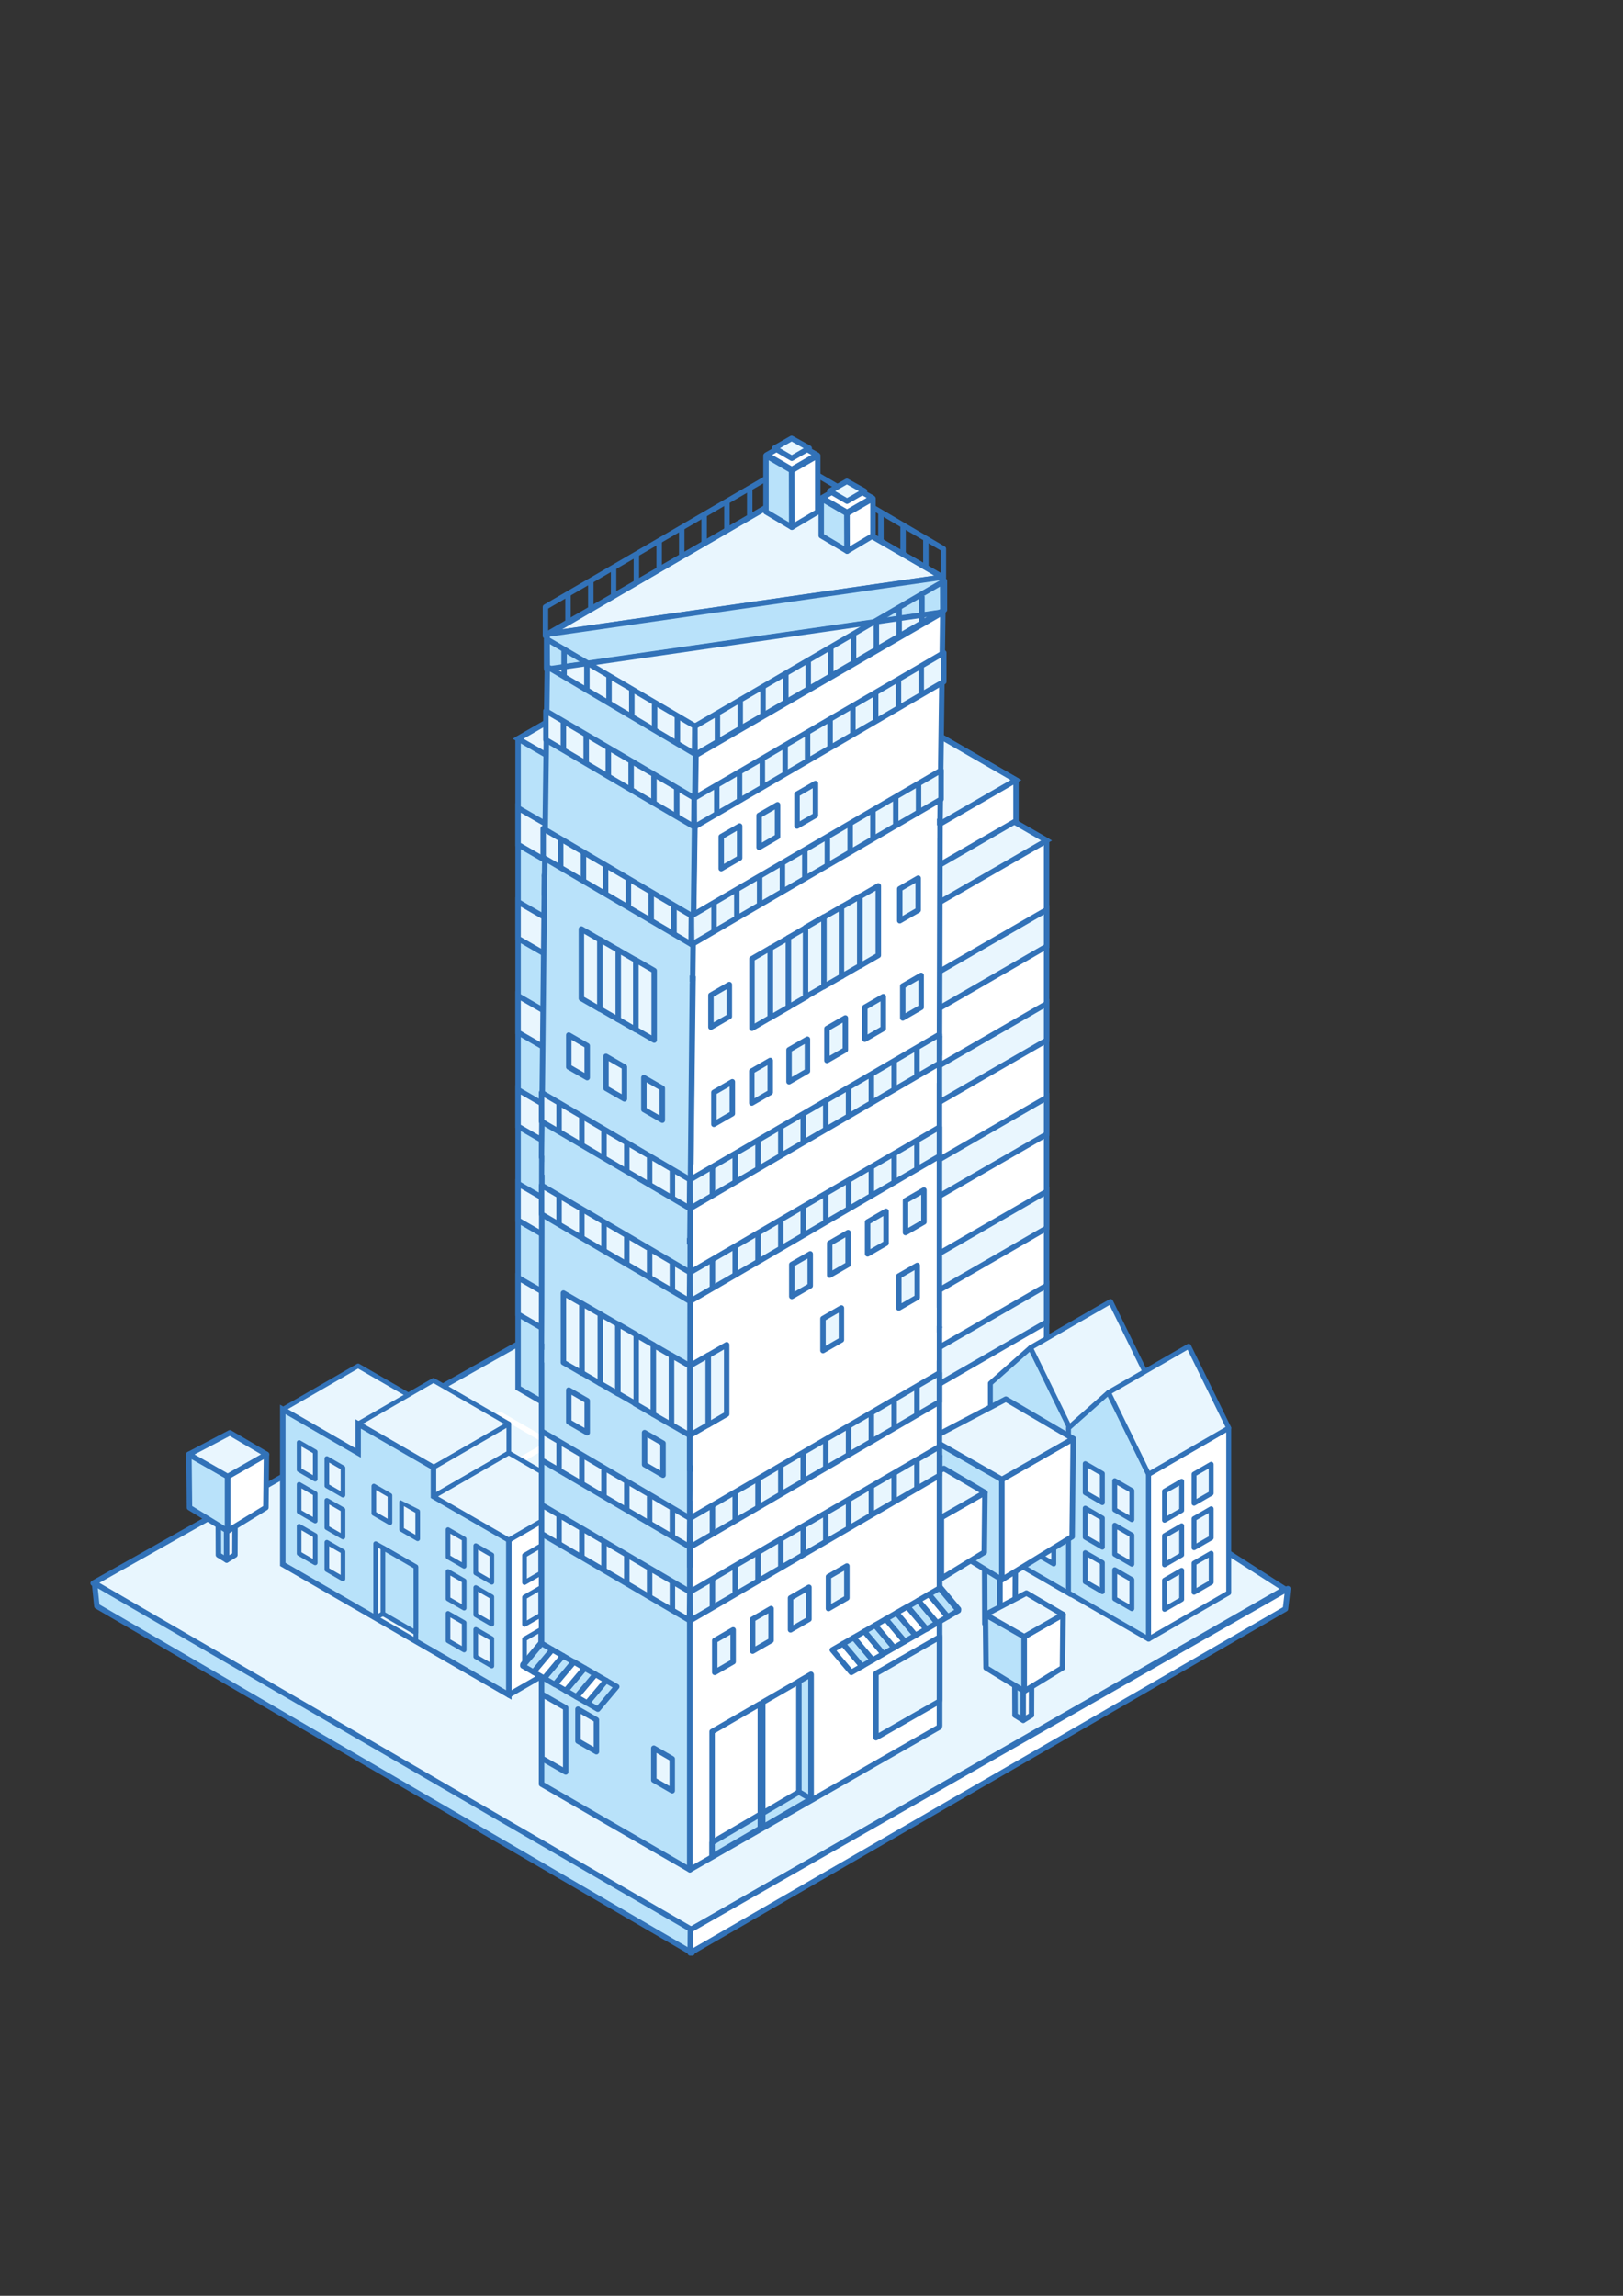 <?xml version="1.0" encoding="utf-8"?>
<!-- Generator: Adobe Illustrator 23.0.0, SVG Export Plug-In . SVG Version: 6.00 Build 0)  -->
<svg version="1.1" xmlns="http://www.w3.org/2000/svg" xmlns:xlink="http://www.w3.org/1999/xlink" x="0px" y="0px"
	 viewBox="0 0 595.28 841.89" style="enable-background:new 0 0 595.28 841.89;" xml:space="preserve">
<rect x="0" y="0" width="595.28" height="841.89" fill="#333333" stroke="none"/>
<style type="text/css">
	.st0{display:none;}
	.st1{display:inline;}
	.st2{fill:none;stroke:#95D4EC;stroke-linecap:round;stroke-linejoin:round;}
	.st3{fill:#E8F6FE;stroke:#3272B8;stroke-width:2;stroke-linejoin:round;stroke-miterlimit:10;}
	.st4{fill:#B9E2FA;stroke:#3272B8;stroke-width:2;stroke-linejoin:round;stroke-miterlimit:10;}
	.st5{fill:#FFFFFF;stroke:#3272B8;stroke-width:2;stroke-linejoin:round;stroke-miterlimit:10;}
	.st6{fill:#FFFFFF;stroke:#3272B8;stroke-width:2;stroke-miterlimit:10;}
	.st7{fill:#B8E2FA;stroke:#3272B8;stroke-width:2;stroke-miterlimit:10;}
	.st8{fill:#E9F6FE;stroke:#3272B8;stroke-width:2;stroke-miterlimit:10;}
	.st9{fill:none;stroke:#FFFFFF;stroke-width:2;stroke-linejoin:round;stroke-miterlimit:10;}
	.st10{fill:#E9F6FE;}
	.st11{fill:#3272B8;}
	.st12{fill:#B8E2FA;}
	.st13{fill:#FFFFFF;}
	.st14{fill:#E9F6FE;stroke:#3272B8;stroke-width:2;stroke-linejoin:round;stroke-miterlimit:10;}
	.st15{fill:none;stroke:#E8F6FE;stroke-width:2;stroke-linejoin:round;stroke-miterlimit:10;}
	.st16{fill:#B9E2FA;}
	.st17{fill:#E8F5FE;stroke:#3272B8;stroke-width:2;stroke-linejoin:round;stroke-miterlimit:10;}
	.st18{fill:none;stroke:#3272B8;stroke-width:2;stroke-linejoin:round;stroke-miterlimit:10;}
	.st19{display:inline;fill:none;stroke:#E9F6FE;stroke-width:2;stroke-miterlimit:10;}
</style>
<g id="Calque_1" class="st0">
	<g class="st1">
		<line class="st2" x1="-51.28" y1="19.46" x2="-15.01" y2="-1.48"/>
		<line class="st2" x1="577.86" y1="843.37" x2="238.87" y2="647.65"/>
		<line class="st2" x1="8.69" y1="843.37" x2="347.68" y2="647.65"/>
		<line class="st2" x1="44.96" y1="843.37" x2="383.95" y2="647.65"/>
		<line class="st2" x1="81.23" y1="843.37" x2="420.22" y2="647.65"/>
		<line class="st2" x1="117.49" y1="843.37" x2="456.49" y2="647.65"/>
		<line class="st2" x1="153.76" y1="843.37" x2="492.75" y2="647.65"/>
		<line class="st2" x1="190.03" y1="843.37" x2="529.02" y2="647.65"/>
		<line class="st2" x1="226.3" y1="843.37" x2="565.29" y2="647.65"/>
		<line class="st2" x1="262.57" y1="843.37" x2="601.56" y2="647.65"/>
		<line class="st2" x1="480.18" y1="843.37" x2="601.56" y2="773.29"/>
		<line class="st2" x1="516.45" y1="843.37" x2="601.56" y2="794.23"/>
		<line class="st2" x1="552.72" y1="843.37" x2="601.56" y2="815.17"/>
		<line class="st2" x1="588.99" y1="843.37" x2="601.56" y2="836.11"/>
		<line class="st2" x1="178.9" y1="843.37" x2="-51.28" y2="710.47"/>
		<line class="st2" x1="215.17" y1="843.37" x2="-51.28" y2="689.53"/>
		<line class="st2" x1="251.44" y1="843.37" x2="-51.28" y2="668.59"/>
		<line class="st2" x1="287.71" y1="843.37" x2="-51.28" y2="647.65"/>
		<line class="st2" x1="142.64" y1="843.37" x2="-51.28" y2="731.41"/>
		<line class="st2" x1="106.37" y1="843.37" x2="-51.28" y2="752.35"/>
		<line class="st2" x1="33.83" y1="843.37" x2="-51.28" y2="794.23"/>
		<line class="st2" x1="-2.44" y1="843.37" x2="-51.28" y2="815.17"/>
		<line class="st2" x1="-38.71" y1="843.37" x2="-51.28" y2="836.11"/>
		<line class="st2" x1="469.06" y1="843.37" x2="130.07" y2="647.65"/>
		<line class="st2" x1="505.32" y1="843.37" x2="166.33" y2="647.65"/>
		<line class="st2" x1="541.59" y1="843.37" x2="202.6" y2="647.65"/>
		<line class="st2" x1="335.11" y1="843.37" x2="601.56" y2="689.53"/>
		<line class="st2" x1="371.38" y1="843.37" x2="601.56" y2="710.47"/>
		<line class="st2" x1="407.65" y1="843.37" x2="601.56" y2="731.41"/>
		<line class="st2" x1="443.91" y1="843.37" x2="601.56" y2="752.35"/>
		<line class="st2" x1="323.98" y1="843.37" x2="-15.01" y2="647.65"/>
		<line class="st2" x1="360.25" y1="843.37" x2="21.26" y2="647.65"/>
		<line class="st2" x1="396.52" y1="843.37" x2="57.53" y2="647.65"/>
		<line class="st2" x1="432.79" y1="843.37" x2="93.8" y2="647.65"/>
		<line class="st2" x1="298.84" y1="843.37" x2="601.56" y2="668.59"/>
		<line class="st2" x1="-33.14" y1="843.37" x2="-33.14" y2="647.65"/>
		<line class="st2" x1="-15.01" y1="843.37" x2="-15.01" y2="647.65"/>
		<line class="st2" x1="3.12" y1="843.37" x2="3.12" y2="647.65"/>
		<line class="st2" x1="21.26" y1="843.37" x2="21.26" y2="647.65"/>
		<line class="st2" x1="39.39" y1="843.37" x2="39.39" y2="647.65"/>
		<line class="st2" x1="57.53" y1="843.37" x2="57.53" y2="647.65"/>
		<line class="st2" x1="75.66" y1="843.37" x2="75.66" y2="647.65"/>
		<line class="st2" x1="93.8" y1="843.37" x2="93.8" y2="647.65"/>
		<line class="st2" x1="111.93" y1="843.37" x2="111.93" y2="647.65"/>
		<line class="st2" x1="130.07" y1="843.37" x2="130.07" y2="647.65"/>
		<line class="st2" x1="148.2" y1="843.37" x2="148.2" y2="647.65"/>
		<line class="st2" x1="166.33" y1="843.37" x2="166.33" y2="647.65"/>
		<line class="st2" x1="184.47" y1="843.37" x2="184.47" y2="647.65"/>
		<line class="st2" x1="202.6" y1="843.37" x2="202.6" y2="647.65"/>
		<line class="st2" x1="220.74" y1="843.37" x2="220.74" y2="647.65"/>
		<line class="st2" x1="238.87" y1="843.37" x2="238.87" y2="647.65"/>
		<line class="st2" x1="257.01" y1="843.37" x2="257.01" y2="647.65"/>
		<line class="st2" x1="275.14" y1="843.37" x2="275.14" y2="647.65"/>
		<line class="st2" x1="293.28" y1="843.37" x2="293.28" y2="647.65"/>
		<line class="st2" x1="311.41" y1="843.37" x2="311.41" y2="647.65"/>
		<line class="st2" x1="329.54" y1="843.37" x2="329.54" y2="647.65"/>
		<line class="st2" x1="347.68" y1="843.37" x2="347.68" y2="647.65"/>
		<line class="st2" x1="365.81" y1="843.37" x2="365.81" y2="647.65"/>
		<line class="st2" x1="383.95" y1="843.37" x2="383.95" y2="647.65"/>
		<line class="st2" x1="402.08" y1="843.37" x2="402.08" y2="647.65"/>
		<line class="st2" x1="420.22" y1="843.37" x2="420.22" y2="647.65"/>
		<line class="st2" x1="438.35" y1="843.37" x2="438.35" y2="647.65"/>
		<line class="st2" x1="456.49" y1="843.37" x2="456.49" y2="647.65"/>
		<line class="st2" x1="474.62" y1="843.37" x2="474.62" y2="647.65"/>
		<line class="st2" x1="492.75" y1="843.37" x2="492.75" y2="647.65"/>
		<line class="st2" x1="510.89" y1="843.37" x2="510.89" y2="647.65"/>
		<line class="st2" x1="529.02" y1="843.37" x2="529.02" y2="647.65"/>
		<line class="st2" x1="547.16" y1="843.37" x2="547.16" y2="647.65"/>
		<line class="st2" x1="565.29" y1="843.37" x2="565.29" y2="647.65"/>
		<line class="st2" x1="583.43" y1="843.37" x2="583.43" y2="647.65"/>
		<line class="st2" x1="70.1" y1="843.37" x2="-51.28" y2="773.29"/>
		<line class="st2" x1="-51.28" y1="668.59" x2="-15.01" y2="647.65"/>
		<line class="st2" x1="-51.28" y1="689.53" x2="21.26" y2="647.65"/>
		<line class="st2" x1="-51.28" y1="710.47" x2="57.53" y2="647.65"/>
		<line class="st2" x1="-51.28" y1="731.41" x2="93.8" y2="647.65"/>
		<line class="st2" x1="-51.28" y1="752.35" x2="130.07" y2="647.65"/>
		<line class="st2" x1="-51.28" y1="773.29" x2="166.33" y2="647.65"/>
		<line class="st2" x1="-51.28" y1="794.23" x2="202.6" y2="647.65"/>
		<line class="st2" x1="-51.28" y1="815.17" x2="238.87" y2="647.65"/>
		<line class="st2" x1="-51.28" y1="836.11" x2="275.14" y2="647.65"/>
		<line class="st2" x1="601.56" y1="689.53" x2="529.02" y2="647.65"/>
		<line class="st2" x1="601.56" y1="836.11" x2="275.14" y2="647.65"/>
		<line class="st2" x1="601.56" y1="815.17" x2="311.41" y2="647.65"/>
		<line class="st2" x1="601.56" y1="794.23" x2="347.68" y2="647.65"/>
		<line class="st2" x1="601.56" y1="773.29" x2="383.95" y2="647.65"/>
		<line class="st2" x1="601.56" y1="752.35" x2="420.22" y2="647.65"/>
		<line class="st2" x1="601.56" y1="731.41" x2="456.49" y2="647.65"/>
		<line class="st2" x1="601.56" y1="710.47" x2="492.75" y2="647.65"/>
		<line class="st2" x1="601.56" y1="668.59" x2="565.29" y2="647.65"/>
		<line class="st2" x1="583.43" y1="647.65" x2="583.43" y2="-1.48"/>
		<line class="st2" x1="565.29" y1="647.65" x2="565.29" y2="-1.48"/>
		<line class="st2" x1="547.16" y1="647.65" x2="547.16" y2="-1.48"/>
		<line class="st2" x1="529.02" y1="647.65" x2="529.02" y2="-1.48"/>
		<line class="st2" x1="510.89" y1="647.65" x2="510.89" y2="-1.48"/>
		<line class="st2" x1="492.75" y1="647.65" x2="492.75" y2="-1.48"/>
		<line class="st2" x1="474.62" y1="647.65" x2="474.62" y2="-1.48"/>
		<line class="st2" x1="456.49" y1="647.65" x2="456.49" y2="-1.48"/>
		<line class="st2" x1="438.35" y1="647.65" x2="438.35" y2="-1.48"/>
		<line class="st2" x1="420.22" y1="647.65" x2="420.22" y2="-1.48"/>
		<line class="st2" x1="402.08" y1="647.65" x2="402.08" y2="-1.48"/>
		<line class="st2" x1="383.95" y1="647.65" x2="383.95" y2="-1.48"/>
		<line class="st2" x1="365.81" y1="647.65" x2="365.81" y2="-1.48"/>
		<line class="st2" x1="347.68" y1="647.65" x2="347.68" y2="-1.48"/>
		<line class="st2" x1="329.54" y1="647.65" x2="329.54" y2="-1.48"/>
		<line class="st2" x1="311.41" y1="647.65" x2="311.41" y2="-1.48"/>
		<line class="st2" x1="293.28" y1="647.65" x2="293.28" y2="-1.48"/>
		<line class="st2" x1="275.14" y1="647.65" x2="275.14" y2="-1.48"/>
		<line class="st2" x1="257.01" y1="647.65" x2="257.01" y2="-1.48"/>
		<line class="st2" x1="238.87" y1="647.65" x2="238.87" y2="-1.48"/>
		<line class="st2" x1="220.74" y1="647.65" x2="220.74" y2="-1.48"/>
		<line class="st2" x1="202.6" y1="647.65" x2="202.6" y2="-1.48"/>
		<line class="st2" x1="184.47" y1="647.65" x2="184.47" y2="-1.48"/>
		<line class="st2" x1="166.33" y1="647.65" x2="166.33" y2="-1.48"/>
		<line class="st2" x1="148.2" y1="647.65" x2="148.2" y2="-1.48"/>
		<line class="st2" x1="130.07" y1="647.65" x2="130.07" y2="-1.48"/>
		<line class="st2" x1="111.93" y1="647.65" x2="111.93" y2="-1.48"/>
		<line class="st2" x1="93.8" y1="647.65" x2="93.8" y2="-1.48"/>
		<line class="st2" x1="75.66" y1="647.65" x2="75.66" y2="-1.48"/>
		<line class="st2" x1="57.53" y1="647.65" x2="57.53" y2="-1.48"/>
		<line class="st2" x1="39.39" y1="647.65" x2="39.39" y2="-1.48"/>
		<line class="st2" x1="21.26" y1="647.65" x2="21.26" y2="-1.48"/>
		<line class="st2" x1="3.12" y1="647.65" x2="3.12" y2="-1.48"/>
		<line class="st2" x1="-15.01" y1="647.65" x2="-15.01" y2="-1.48"/>
		<line class="st2" x1="-33.14" y1="647.65" x2="-33.14" y2="-1.48"/>
		<line class="st2" x1="-51.28" y1="396.38" x2="601.56" y2="19.46"/>
		<line class="st2" x1="-15.01" y1="647.65" x2="601.56" y2="291.68"/>
		<line class="st2" x1="21.26" y1="647.65" x2="601.56" y2="312.62"/>
		<line class="st2" x1="57.53" y1="647.65" x2="601.56" y2="333.56"/>
		<line class="st2" x1="93.8" y1="647.65" x2="601.56" y2="354.5"/>
		<line class="st2" x1="130.07" y1="647.65" x2="601.56" y2="375.44"/>
		<line class="st2" x1="166.33" y1="647.65" x2="601.56" y2="396.38"/>
		<line class="st2" x1="202.6" y1="647.65" x2="601.56" y2="417.32"/>
		<line class="st2" x1="238.87" y1="647.65" x2="601.56" y2="438.26"/>
		<line class="st2" x1="275.14" y1="647.65" x2="601.56" y2="459.2"/>
		<line class="st2" x1="311.41" y1="647.65" x2="601.56" y2="480.14"/>
		<line class="st2" x1="347.68" y1="647.65" x2="601.56" y2="501.08"/>
		<line class="st2" x1="383.95" y1="647.65" x2="601.56" y2="522.02"/>
		<line class="st2" x1="420.22" y1="647.65" x2="601.56" y2="542.96"/>
		<line class="st2" x1="456.49" y1="647.65" x2="601.56" y2="563.89"/>
		<line class="st2" x1="492.75" y1="647.65" x2="601.56" y2="584.83"/>
		<line class="st2" x1="529.02" y1="647.65" x2="601.56" y2="605.77"/>
		<line class="st2" x1="565.29" y1="647.65" x2="601.56" y2="626.71"/>
		<line class="st2" x1="-15.01" y1="647.65" x2="-51.28" y2="626.71"/>
		<line class="st2" x1="21.26" y1="647.65" x2="-51.28" y2="605.77"/>
		<line class="st2" x1="57.53" y1="647.65" x2="-51.28" y2="584.83"/>
		<line class="st2" x1="93.8" y1="647.65" x2="-51.28" y2="563.89"/>
		<line class="st2" x1="130.07" y1="647.65" x2="-51.28" y2="542.96"/>
		<line class="st2" x1="601.56" y1="291.68" x2="93.8" y2="-1.48"/>
		<line class="st2" x1="601.56" y1="312.62" x2="57.53" y2="-1.48"/>
		<line class="st2" x1="601.56" y1="333.56" x2="21.26" y2="-1.48"/>
		<line class="st2" x1="601.56" y1="354.5" x2="-15.01" y2="-1.48"/>
		<line class="st2" x1="-51.28" y1="480.14" x2="601.56" y2="103.22"/>
		<line class="st2" x1="-51.28" y1="459.2" x2="601.56" y2="82.28"/>
		<line class="st2" x1="-51.28" y1="438.26" x2="601.56" y2="61.34"/>
		<line class="st2" x1="-51.28" y1="417.32" x2="601.56" y2="40.4"/>
		<line class="st2" x1="601.56" y1="19.46" x2="565.29" y2="-1.48"/>
		<line class="st2" x1="601.56" y1="61.34" x2="492.75" y2="-1.48"/>
		<line class="st2" x1="601.56" y1="82.28" x2="456.49" y2="-1.48"/>
		<line class="st2" x1="601.56" y1="103.22" x2="420.22" y2="-1.48"/>
		<line class="st2" x1="601.56" y1="124.16" x2="383.95" y2="-1.48"/>
		<line class="st2" x1="601.56" y1="145.1" x2="347.68" y2="-1.48"/>
		<line class="st2" x1="601.56" y1="166.04" x2="311.41" y2="-1.48"/>
		<line class="st2" x1="601.56" y1="186.98" x2="275.14" y2="-1.48"/>
		<line class="st2" x1="601.56" y1="207.92" x2="238.87" y2="-1.48"/>
		<line class="st2" x1="601.56" y1="228.86" x2="202.6" y2="-1.48"/>
		<line class="st2" x1="601.56" y1="249.8" x2="166.33" y2="-1.48"/>
		<line class="st2" x1="601.56" y1="270.74" x2="130.07" y2="-1.48"/>
		<line class="st2" x1="601.56" y1="40.4" x2="529.02" y2="-1.48"/>
		<line class="st2" x1="166.33" y1="647.65" x2="-51.28" y2="522.02"/>
		<line class="st2" x1="202.6" y1="647.65" x2="-51.28" y2="501.08"/>
		<line class="st2" x1="238.87" y1="647.65" x2="-51.28" y2="480.14"/>
		<line class="st2" x1="275.14" y1="647.65" x2="-51.28" y2="459.2"/>
		<line class="st2" x1="311.41" y1="647.65" x2="-51.28" y2="438.26"/>
		<line class="st2" x1="347.68" y1="647.65" x2="-51.28" y2="417.32"/>
		<line class="st2" x1="383.95" y1="647.65" x2="-51.28" y2="396.38"/>
		<line class="st2" x1="420.22" y1="647.65" x2="-51.28" y2="375.44"/>
		<line class="st2" x1="456.49" y1="647.65" x2="-51.28" y2="354.5"/>
		<line class="st2" x1="492.75" y1="647.65" x2="-51.28" y2="333.56"/>
		<line class="st2" x1="529.02" y1="647.65" x2="-51.28" y2="312.62"/>
		<line class="st2" x1="565.29" y1="647.65" x2="-51.28" y2="291.68"/>
		<line class="st2" x1="601.56" y1="647.65" x2="-51.28" y2="270.74"/>
		<line class="st2" x1="601.56" y1="626.71" x2="-51.28" y2="249.8"/>
		<line class="st2" x1="601.56" y1="605.77" x2="-51.28" y2="228.86"/>
		<line class="st2" x1="601.56" y1="584.83" x2="-51.28" y2="207.92"/>
		<line class="st2" x1="601.56" y1="563.89" x2="-51.28" y2="186.98"/>
		<line class="st2" x1="601.56" y1="542.96" x2="-51.28" y2="166.04"/>
		<line class="st2" x1="601.56" y1="522.02" x2="-51.28" y2="145.1"/>
		<line class="st2" x1="601.56" y1="501.08" x2="-51.28" y2="124.16"/>
		<line class="st2" x1="601.56" y1="480.14" x2="-51.28" y2="103.22"/>
		<line class="st2" x1="601.56" y1="459.2" x2="-51.28" y2="82.28"/>
		<line class="st2" x1="601.56" y1="375.44" x2="-51.28" y2="-1.48"/>
		<line class="st2" x1="601.56" y1="396.38" x2="-51.28" y2="19.46"/>
		<line class="st2" x1="601.56" y1="417.32" x2="-51.28" y2="40.4"/>
		<line class="st2" x1="601.56" y1="438.26" x2="-51.28" y2="61.34"/>
		<line class="st2" x1="-51.28" y1="563.89" x2="601.56" y2="186.98"/>
		<line class="st2" x1="-51.28" y1="542.96" x2="601.56" y2="166.04"/>
		<line class="st2" x1="-51.28" y1="522.02" x2="601.56" y2="145.1"/>
		<line class="st2" x1="-51.28" y1="501.08" x2="601.56" y2="124.16"/>
		<line class="st2" x1="-51.28" y1="584.83" x2="601.56" y2="207.92"/>
		<line class="st2" x1="-51.28" y1="605.77" x2="601.56" y2="228.86"/>
		<line class="st2" x1="-51.28" y1="626.71" x2="601.56" y2="249.8"/>
		<line class="st2" x1="-51.28" y1="647.65" x2="601.56" y2="270.74"/>
		<line class="st2" x1="-51.28" y1="375.44" x2="601.56" y2="-1.48"/>
		<line class="st2" x1="-51.28" y1="354.5" x2="565.29" y2="-1.48"/>
		<line class="st2" x1="-51.28" y1="333.56" x2="529.02" y2="-1.48"/>
		<line class="st2" x1="-51.28" y1="312.62" x2="492.75" y2="-1.48"/>
		<line class="st2" x1="-51.28" y1="291.68" x2="456.49" y2="-1.48"/>
		<line class="st2" x1="-51.28" y1="270.74" x2="420.22" y2="-1.48"/>
		<line class="st2" x1="-51.28" y1="249.8" x2="383.95" y2="-1.48"/>
		<line class="st2" x1="-51.28" y1="228.86" x2="347.68" y2="-1.48"/>
		<line class="st2" x1="-51.28" y1="207.92" x2="311.41" y2="-1.48"/>
		<line class="st2" x1="-51.28" y1="186.98" x2="275.14" y2="-1.48"/>
		<line class="st2" x1="-51.28" y1="166.04" x2="238.87" y2="-1.48"/>
		<line class="st2" x1="-51.28" y1="145.1" x2="202.6" y2="-1.48"/>
		<line class="st2" x1="-51.28" y1="124.16" x2="166.33" y2="-1.48"/>
		<line class="st2" x1="-51.28" y1="103.22" x2="130.07" y2="-1.48"/>
		<line class="st2" x1="-51.28" y1="82.28" x2="93.8" y2="-1.48"/>
		<line class="st2" x1="-51.28" y1="61.34" x2="57.53" y2="-1.48"/>
		<line class="st2" x1="-51.28" y1="40.4" x2="21.26" y2="-1.48"/>
		<line class="st2" x1="-27.58" y1="843.37" x2="311.41" y2="647.65"/>
	</g>
</g>
<g id="Calque_9">
</g>
<g id="Calque_7">
	<polygon class="st3" points="34.16,580.58 253.29,707.68 471.24,582.71 265.07,450.58 	"/>
	<polygon class="st4" points="34.66,580.58 253.78,707.68 253.85,716.16 35.53,588.99 	"/>
	<polygon class="st5" points="472.35,582.58 253.22,707.68 253.15,716.16 471.48,589.99 	"/>
	<g>
		<polygon class="st6" points="254.64,308.23 319.25,270.92 383.87,308.23 383.87,546.3 319.25,583.61 254.64,546.3 		"/>
		<polygon class="st7" points="319.25,345.53 319.25,270.92 254.64,233.61 190.02,270.92 190.02,509 227.78,530.8 254.64,546.3 
			319.25,583.61 		"/>
		<polygon class="st8" points="319.25,270.92 319.25,270.92 254.64,233.61 190.02,270.92 254.64,308.23 319.25,345.53 
			383.87,308.23 		"/>
		<polygon class="st6" points="265.86,286.05 319.25,255.23 372.65,286.05 372.65,301.03 319.25,331.85 265.86,301.03 		"/>
		<polygon class="st7" points="319.25,316.88 319.25,255.23 265.86,224.4 212.47,255.23 212.47,270.2 243.67,288.21 265.86,301.03 
			319.25,331.85 		"/>
		<polygon class="st8" points="319.25,255.23 319.25,255.23 265.86,224.4 212.47,255.23 265.86,286.05 319.25,316.88 372.65,286.05 
					"/>
		<polygon class="st8" points="319.25,439.8 254.64,402.5 190.02,365.19 190.02,378.61 254.64,415.92 319.25,453.22 383.87,415.92 
			383.87,402.5 		"/>
		<polygon class="st8" points="319.25,405.36 254.64,368.05 190.02,330.75 190.02,344.17 254.64,381.47 319.25,418.78 
			383.87,381.47 383.87,368.05 		"/>
		<polygon class="st8" points="319.25,370.91 254.64,333.61 190.02,296.3 190.02,309.72 254.64,347.03 319.25,384.33 383.87,347.03 
			383.87,333.61 		"/>
		<polygon class="st8" points="319.25,543.14 254.64,505.83 254.64,505.83 190.02,468.53 190.02,481.95 254.64,519.25 
			254.64,519.25 319.25,556.56 383.87,519.25 383.87,505.83 		"/>
		<polygon class="st8" points="319.25,508.69 254.64,471.39 190.02,434.08 190.02,447.5 254.64,484.81 319.25,522.11 383.87,484.81 
			383.87,471.39 		"/>
		<polygon class="st8" points="319.25,474.25 254.64,436.94 254.64,436.94 190.02,399.64 190.02,413.06 254.64,450.36 
			254.64,450.36 319.25,487.67 383.87,450.36 383.87,436.94 		"/>
		<line class="st8" x1="319.25" y1="345.53" x2="319.25" y2="583.61"/>
	</g>
	<polyline class="st9" points="165.35,529.22 183.48,518.75 201.62,529.22 183.48,539.69 	"/>
	<polyline class="st9" points="183.48,539.69 201.62,529.22 219.75,539.69 201.62,550.16 	"/>
	<polyline class="st9" points="201.62,550.16 219.75,539.69 237.88,550.16 219.75,560.63 	"/>
	<g>
		<polygon class="st10" points="158.98,516.84 131.35,500.89 103.71,516.84 131.35,532.8 		"/>
		<path class="st11" d="M158.98,516.84l-0.43,0.74l-27.21-15.71l-25.93,14.97l25.93,14.97l27.21-15.71L158.98,516.84l-0.43,0.74
			L158.98,516.84l0.43,0.74l-27.63,15.95c-0.26,0.15-0.59,0.15-0.85,0l-27.63-15.95c-0.26-0.15-0.43-0.43-0.43-0.74
			c0-0.3,0.16-0.58,0.43-0.74l27.63-15.95c0.26-0.15,0.59-0.15,0.85,0l27.63,15.95c0.26,0.15,0.43,0.43,0.43,0.74
			c0,0.3-0.16,0.58-0.43,0.74L158.98,516.84z"/>
		<polygon class="st5" points="214.25,548.75 214.25,605.59 186.62,621.55 186.62,564.7 		"/>
		<path class="st11" d="M214.25,548.75h0.85v56.84c0,0.3-0.16,0.58-0.43,0.74l-27.63,15.95c-0.26,0.15-0.59,0.15-0.85,0
			c-0.26-0.15-0.43-0.43-0.43-0.74V564.7c0-0.3,0.16-0.58,0.43-0.74l27.63-15.95c0.26-0.15,0.59-0.15,0.85,0
			c0.26,0.15,0.43,0.43,0.43,0.74H214.25l0.43,0.74l-27.21,15.71v54.88l25.93-14.97v-56.35H214.25l0.43,0.74L214.25,548.75z"/>
		<polygon class="st10" points="158.98,506.2 186.62,522.16 158.98,538.11 131.35,522.16 		"/>
		<path class="st11" d="M158.98,506.2l0.43-0.74l27.63,15.95c0.26,0.15,0.43,0.43,0.43,0.74c0,0.3-0.16,0.58-0.43,0.74l-27.63,15.95
			c-0.26,0.15-0.59,0.15-0.85,0l-27.63-15.95c-0.26-0.15-0.43-0.43-0.43-0.74c0-0.3,0.16-0.58,0.43-0.74l27.63-15.95
			c0.26-0.15,0.59-0.15,0.85,0L158.98,506.2l0.43,0.74l-26.36,15.22l25.93,14.97l25.93-14.97l-26.36-15.22L158.98,506.2l0.43,0.74
			L158.98,506.2z"/>
		<polygon class="st10" points="186.62,532.8 186.62,522.16 158.98,538.11 158.98,548.75 		"/>
		<path class="st11" d="M186.62,532.8h-0.85v-9.17l-25.93,14.97v8.68l26.36-15.22L186.62,532.8h-0.85H186.62l0.43,0.74l-27.63,15.95
			c-0.26,0.15-0.59,0.15-0.85,0c-0.26-0.15-0.43-0.43-0.43-0.74v-10.64c0-0.3,0.16-0.58,0.43-0.74l27.63-15.95
			c0.26-0.15,0.59-0.15,0.85,0c0.26,0.15,0.43,0.43,0.43,0.74v10.64c0,0.3-0.16,0.58-0.43,0.74L186.62,532.8z"/>
		<polygon class="st7" points="131.35,532.8 131.35,522.16 158.98,538.11 158.98,548.75 186.62,564.7 186.62,621.55 158.98,605.59 
			131.35,589.64 103.71,573.68 103.71,516.84 		"/>
		<path class="st11" d="M131.35,532.8h-0.85v-10.64c0-0.3,0.16-0.58,0.43-0.74c0.26-0.15,0.59-0.15,0.85,0l27.63,15.95
			c0.26,0.15,0.43,0.43,0.43,0.74v10.15l27.21,15.71c0.26,0.15,0.43,0.43,0.43,0.74v56.84c0,0.3-0.16,0.58-0.43,0.74
			c-0.26,0.15-0.59,0.15-0.85,0l-27.63-15.95l-27.63-15.95l-27.63-15.95c-0.26-0.15-0.43-0.43-0.43-0.74v-56.84
			c0-0.3,0.16-0.58,0.43-0.74c0.26-0.15,0.59-0.15,0.85,0l27.63,15.95L131.35,532.8h-0.85H131.35l-0.43,0.74l-26.36-15.22v54.88
			l27.21,15.71l27.63,15.95l26.36,15.22V565.2l-27.21-15.71c-0.26-0.15-0.43-0.43-0.43-0.74V538.6l-25.93-14.97l0,9.17
			c0,0.3-0.16,0.58-0.43,0.74c-0.26,0.15-0.59,0.15-0.85,0L131.35,532.8z"/>
		<polygon class="st10" points="202.57,579.8 208.48,576.39 208.48,586.42 202.57,589.83 		"/>
		<path class="st11" d="M202.57,579.8l-0.43-0.74l5.91-3.41c0.26-0.15,0.59-0.15,0.85,0c0.26,0.15,0.43,0.43,0.43,0.74v10.03
			c0,0.3-0.16,0.58-0.43,0.74l-5.91,3.41c-0.26,0.15-0.59,0.15-0.85,0s-0.43-0.43-0.43-0.74V579.8c0-0.3,0.16-0.58,0.43-0.74
			L202.57,579.8h0.85v8.56l4.21-2.43v-8.07l-4.63,2.67L202.57,579.8h0.85H202.57z"/>
		<polygon class="st10" points="202.57,595.16 208.48,591.74 208.48,601.78 202.57,605.19 		"/>
		<path class="st11" d="M202.57,595.16l-0.43-0.74l5.91-3.41c0.26-0.15,0.59-0.15,0.85,0c0.26,0.15,0.43,0.43,0.43,0.74v10.03
			c0,0.3-0.16,0.58-0.43,0.74l-5.91,3.41c-0.26,0.15-0.59,0.15-0.85,0c-0.26-0.15-0.43-0.43-0.43-0.74v-10.03
			c0-0.3,0.16-0.58,0.43-0.74L202.57,595.16h0.85v8.56l4.21-2.43v-8.07l-4.63,2.67L202.57,595.16h0.85H202.57z"/>
		<polygon class="st10" points="202.57,564.45 208.48,561.04 208.48,571.07 202.57,574.48 		"/>
		<path class="st11" d="M202.57,564.45l-0.43-0.74l5.91-3.41c0.26-0.15,0.59-0.15,0.85,0s0.43,0.43,0.43,0.74v10.03
			c0,0.3-0.16,0.58-0.43,0.74l-5.91,3.41c-0.26,0.15-0.59,0.15-0.85,0c-0.26-0.15-0.43-0.43-0.43-0.74v-10.03
			c0-0.3,0.16-0.58,0.43-0.74L202.57,564.45h0.85v8.56l4.21-2.43v-8.07l-4.63,2.67L202.57,564.45h0.85H202.57z"/>
		<polygon class="st10" points="192.39,570.32 198.3,566.91 198.3,576.94 192.39,580.35 		"/>
		<path class="st11" d="M192.39,570.32l-0.43-0.74l5.91-3.41c0.26-0.15,0.59-0.15,0.85,0c0.26,0.15,0.43,0.43,0.43,0.74v10.03
			c0,0.3-0.16,0.58-0.43,0.74l-5.91,3.41c-0.26,0.15-0.59,0.15-0.85,0c-0.26-0.15-0.43-0.43-0.43-0.74v-10.03
			c0-0.3,0.16-0.58,0.43-0.74L192.39,570.32h0.85v8.56l4.21-2.43v-8.07l-4.63,2.67L192.39,570.32h0.85H192.39z"/>
		<polygon class="st10" points="192.39,585.68 198.3,582.27 198.3,592.3 192.39,595.71 		"/>
		<path class="st11" d="M192.39,585.68l-0.43-0.74l5.91-3.41c0.26-0.15,0.59-0.15,0.85,0c0.26,0.15,0.43,0.43,0.43,0.74v10.03
			c0,0.3-0.16,0.58-0.43,0.74l-5.91,3.41c-0.26,0.15-0.59,0.15-0.85,0s-0.43-0.43-0.43-0.74v-10.03c0-0.3,0.16-0.58,0.43-0.74
			L192.39,585.68h0.85v8.56l4.21-2.43v-8.07l-4.63,2.67L192.39,585.68h0.85H192.39z"/>
		<polygon class="st10" points="192.39,601.03 198.3,597.62 198.3,607.65 192.39,611.06 		"/>
		<path class="st11" d="M192.39,601.03l-0.43-0.74l5.91-3.41c0.26-0.15,0.59-0.15,0.85,0c0.26,0.15,0.43,0.43,0.43,0.74v10.03
			c0,0.3-0.16,0.58-0.43,0.74l-5.91,3.41c-0.26,0.15-0.59,0.15-0.85,0c-0.26-0.15-0.43-0.43-0.43-0.74v-10.03
			c0-0.3,0.16-0.58,0.43-0.74L192.39,601.03h0.85v8.56l4.21-2.43v-8.07l-4.63,2.67L192.39,601.03h0.85H192.39z"/>
		<polygon class="st10" points="170.24,579.69 164.33,576.28 164.33,586.31 170.24,589.72 		"/>
		<path class="st11" d="M170.24,579.69l-0.43,0.74l-4.63-2.67v8.07l4.21,2.43v-8.56H170.24l-0.43,0.74L170.24,579.69h0.85v10.03
			c0,0.3-0.16,0.58-0.43,0.74c-0.26,0.15-0.59,0.15-0.85,0l-5.91-3.41c-0.26-0.15-0.43-0.43-0.43-0.74v-10.03
			c0-0.3,0.16-0.58,0.43-0.74c0.26-0.15,0.59-0.15,0.85,0l5.91,3.41c0.26,0.15,0.43,0.43,0.43,0.74H170.24z"/>
		<polygon class="st10" points="170.24,595.05 164.33,591.63 164.33,601.67 170.24,605.08 		"/>
		<path class="st11" d="M170.24,595.05l-0.43,0.74l-4.63-2.67v8.07l4.21,2.43v-8.56H170.24l-0.43,0.74L170.24,595.05h0.85v10.03
			c0,0.3-0.16,0.58-0.43,0.74c-0.26,0.15-0.59,0.15-0.85,0l-5.91-3.41c-0.26-0.15-0.43-0.43-0.43-0.74v-10.03
			c0-0.3,0.16-0.58,0.43-0.74c0.26-0.15,0.59-0.15,0.85,0l5.91,3.41c0.26,0.15,0.43,0.43,0.43,0.74H170.24z"/>
		<polygon class="st10" points="170.24,564.34 164.33,560.93 164.33,570.96 170.24,574.37 		"/>
		<path class="st11" d="M170.24,564.34l-0.43,0.74l-4.63-2.67v8.07l4.21,2.43v-8.56H170.24l-0.43,0.74L170.24,564.34h0.85v10.03
			c0,0.3-0.16,0.58-0.43,0.74c-0.26,0.15-0.59,0.15-0.85,0l-5.91-3.41c-0.26-0.15-0.43-0.43-0.43-0.74v-10.03
			c0-0.3,0.16-0.58,0.43-0.74c0.26-0.15,0.59-0.15,0.85,0l5.91,3.41c0.26,0.15,0.43,0.43,0.43,0.74H170.24z"/>
		<polygon class="st10" points="180.41,570.21 174.51,566.8 174.51,576.83 180.41,580.25 		"/>
		<path class="st11" d="M180.41,570.21l-0.43,0.74l-4.63-2.67v8.07l4.21,2.43v-8.56H180.41l-0.43,0.74L180.41,570.21h0.85v10.03
			c0,0.3-0.16,0.58-0.43,0.74c-0.26,0.15-0.59,0.15-0.85,0l-5.91-3.41c-0.26-0.15-0.43-0.43-0.43-0.74V566.8
			c0-0.3,0.16-0.58,0.43-0.74c0.26-0.15,0.59-0.15,0.85,0l5.91,3.41c0.26,0.15,0.43,0.43,0.43,0.74H180.41z"/>
		<polygon class="st10" points="180.41,585.57 174.51,582.16 174.51,592.19 180.41,595.6 		"/>
		<path class="st11" d="M180.41,585.57l-0.43,0.74l-4.63-2.67v8.07l4.21,2.43v-8.56H180.41l-0.43,0.74L180.41,585.57h0.85v10.03
			c0,0.3-0.16,0.58-0.43,0.74c-0.26,0.15-0.59,0.15-0.85,0l-5.91-3.41c-0.26-0.15-0.43-0.43-0.43-0.74v-10.03
			c0-0.3,0.16-0.58,0.43-0.74c0.26-0.15,0.59-0.15,0.85,0l5.91,3.41c0.26,0.15,0.43,0.43,0.43,0.74H180.41z"/>
		<polygon class="st10" points="180.41,600.92 174.51,597.51 174.51,607.54 180.41,610.95 		"/>
		<path class="st11" d="M180.41,600.92l-0.43,0.74l-4.63-2.67v8.07l4.21,2.43v-8.56H180.41l-0.43,0.74L180.41,600.92h0.85v10.03
			c0,0.3-0.16,0.58-0.43,0.74c-0.26,0.15-0.59,0.15-0.85,0l-5.91-3.41c-0.26-0.15-0.43-0.43-0.43-0.74v-10.03
			c0-0.3,0.16-0.58,0.43-0.74s0.59-0.15,0.85,0l5.91,3.41c0.26,0.15,0.43,0.43,0.43,0.74H180.41z"/>
		<polygon class="st10" points="143.03,548.37 137.12,544.96 137.12,554.99 143.03,558.4 		"/>
		<path class="st11" d="M143.03,548.37l-0.43,0.74l-4.63-2.67v8.07l4.21,2.43v-8.56H143.03l-0.43,0.74L143.03,548.37h0.85v10.03
			c0,0.3-0.16,0.58-0.43,0.74c-0.26,0.15-0.59,0.15-0.85,0l-5.91-3.41c-0.26-0.15-0.43-0.43-0.43-0.74v-10.03
			c0-0.3,0.16-0.58,0.43-0.74s0.59-0.15,0.85,0l5.91,3.41c0.26,0.15,0.43,0.43,0.43,0.74H143.03z"/>
		<polygon class="st10" points="153.21,554.24 147.3,550.83 147.3,560.86 153.21,564.27 		"/>
		<path class="st11" d="M153.63,553.51c0.26,0.15,0.43,0.43,0.43,0.74h-0.85l-0.43,0.74l-4.63-2.67v8.07l4.21,2.43v-8.56h0.85
			l-0.43,0.74l0.43-0.74h0.85v10.03c0,0.3-0.16,0.58-0.43,0.74c-0.26,0.15-0.59,0.15-0.85,0l-5.91-3.41
			c-0.26-0.15-0.43-0.43-0.43-0.74v-10.03c0-0.3,0.16-0.58,0.43-0.74"/>
		<polygon class="st10" points="115.62,547.73 109.71,544.32 109.71,554.36 115.62,557.77 		"/>
		<path class="st11" d="M115.62,547.73l-0.43,0.74l-4.63-2.67v8.07l4.21,2.43v-8.56H115.62l-0.43,0.74L115.62,547.73h0.85v10.03
			c0,0.3-0.16,0.58-0.43,0.74c-0.26,0.15-0.59,0.15-0.85,0l-5.91-3.41c-0.26-0.15-0.43-0.43-0.43-0.74v-10.03
			c0-0.3,0.16-0.58,0.43-0.74c0.26-0.15,0.59-0.15,0.85,0l5.91,3.41c0.26,0.15,0.43,0.43,0.43,0.74H115.62z"/>
		<polygon class="st10" points="115.62,563.09 109.71,559.68 109.71,569.71 115.62,573.12 		"/>
		<path class="st11" d="M115.62,563.09l-0.43,0.74l-4.63-2.67v8.07l4.21,2.43l0-8.56H115.62l-0.43,0.74L115.62,563.09h0.85v10.03
			c0,0.3-0.16,0.58-0.43,0.74c-0.26,0.15-0.59,0.15-0.85,0l-5.91-3.41c-0.26-0.15-0.43-0.43-0.43-0.74v-10.03
			c0-0.3,0.16-0.58,0.43-0.74c0.26-0.15,0.59-0.15,0.85,0l5.91,3.41c0.26,0.15,0.43,0.43,0.43,0.74H115.62z"/>
		<polygon class="st10" points="115.62,532.38 109.71,528.97 109.71,539 115.62,542.41 		"/>
		<path class="st11" d="M115.62,532.38l-0.43,0.74l-4.63-2.67v8.07l4.21,2.43l0-8.56H115.62l-0.43,0.74L115.62,532.38h0.85v10.03
			c0,0.3-0.16,0.58-0.43,0.74c-0.26,0.15-0.59,0.15-0.85,0l-5.91-3.41c-0.26-0.15-0.43-0.43-0.43-0.74v-10.03
			c0-0.3,0.16-0.58,0.43-0.74c0.26-0.15,0.59-0.15,0.85,0l5.91,3.41c0.26,0.15,0.43,0.43,0.43,0.74H115.62z"/>
		<polygon class="st10" points="125.8,538.26 119.89,534.84 119.89,544.88 125.8,548.29 		"/>
		<path class="st11" d="M125.8,538.26l-0.43,0.74l-4.63-2.67v8.07l4.21,2.43v-8.56H125.8l-0.43,0.74L125.8,538.26h0.85v10.03
			c0,0.3-0.16,0.58-0.43,0.74c-0.26,0.15-0.59,0.15-0.85,0l-5.91-3.41c-0.26-0.15-0.43-0.43-0.43-0.74v-10.03
			c0-0.3,0.16-0.58,0.43-0.74c0.26-0.15,0.59-0.15,0.85,0l5.91,3.41c0.26,0.15,0.43,0.43,0.43,0.74H125.8z"/>
		<polygon class="st10" points="125.8,553.61 119.89,550.2 119.89,560.23 125.8,563.64 		"/>
		<path class="st11" d="M125.8,553.61l-0.43,0.74l-4.63-2.67v8.07l4.21,2.43l0-8.56H125.8l-0.43,0.74L125.8,553.61h0.85v10.03
			c0,0.3-0.16,0.58-0.43,0.74c-0.26,0.15-0.59,0.15-0.85,0l-5.91-3.41c-0.26-0.15-0.43-0.43-0.43-0.74V550.2
			c0-0.3,0.16-0.58,0.43-0.74c0.26-0.15,0.59-0.15,0.85,0l5.91,3.41c0.26,0.15,0.43,0.43,0.43,0.74H125.8z"/>
		<polygon class="st10" points="125.8,568.96 119.89,565.55 119.89,575.58 125.8,579 		"/>
		<path class="st11" d="M125.8,568.96l-0.43,0.74l-4.63-2.67v8.07l4.21,2.43v-8.56H125.8l-0.43,0.74L125.8,568.96h0.85V579
			c0,0.3-0.16,0.58-0.43,0.74c-0.26,0.15-0.59,0.15-0.85,0l-5.91-3.41c-0.26-0.15-0.43-0.43-0.43-0.74v-10.03
			c0-0.3,0.16-0.58,0.43-0.74c0.26-0.15,0.59-0.15,0.85,0l5.91,3.41c0.26,0.15,0.43,0.43,0.43,0.74H125.8z"/>
		<polygon class="st10" points="152.54,574.58 137.79,566.07 137.79,593.19 152.54,601.7 		"/>
		<path class="st11" d="M152.54,574.58l-0.43,0.74l-13.47-7.78v25.16l13.05,7.53v-25.65H152.54l-0.43,0.74L152.54,574.58h0.85v27.12
			c0,0.3-0.16,0.58-0.43,0.74c-0.26,0.15-0.59,0.15-0.85,0l-14.75-8.51c-0.26-0.15-0.43-0.43-0.43-0.74v-27.12
			c0-0.3,0.16-0.58,0.43-0.74c0.26-0.15,0.59-0.15,0.85,0l14.75,8.51c0.26,0.15,0.43,0.43,0.43,0.74H152.54z"/>
		<polygon class="st12" points="140.45,591.77 140.45,567.61 152.54,574.58 152.54,598.75 		"/>
		<path class="st11" d="M140.45,591.77h-0.85v-24.17c0-0.3,0.16-0.58,0.43-0.74c0.26-0.15,0.59-0.15,0.85,0l12.09,6.98
			c0.26,0.15,0.43,0.43,0.43,0.74v24.17c0,0.3-0.16,0.58-0.43,0.74c-0.26,0.15-0.59,0.15-0.85,0l-12.09-6.98
			c-0.26-0.15-0.43-0.43-0.43-0.74H140.45l0.43-0.74l10.81,6.24v-22.2l-10.39-6v22.69H140.45l0.43-0.74L140.45,591.77z"/>
		<polygon class="st10" points="214.25,548.75 186.62,532.8 158.98,548.75 186.62,564.7 		"/>
		<path class="st11" d="M214.25,548.75l-0.43,0.74l-27.21-15.71l-25.93,14.97l25.93,14.97l27.21-15.71L214.25,548.75l-0.43,0.74
			L214.25,548.75l0.43,0.74l-27.63,15.95c-0.26,0.15-0.59,0.15-0.85,0l-27.63-15.95c-0.26-0.15-0.43-0.43-0.43-0.74
			s0.16-0.58,0.43-0.74l27.63-15.95c0.26-0.15,0.59-0.15,0.85,0l27.63,15.95c0.26,0.15,0.43,0.43,0.43,0.74s-0.16,0.58-0.43,0.74
			L214.25,548.75z"/>
		<line class="st10" x1="140.45" y1="591.77" x2="137.79" y2="593.19"/>
		<path class="st11" d="M140.85,592.52l-2.66,1.42c-0.41,0.22-0.93,0.06-1.15-0.35c-0.22-0.41-0.06-0.93,0.35-1.15l2.66-1.42
			c0.41-0.22,0.93-0.06,1.15,0.35C141.42,591.79,141.27,592.3,140.85,592.52"/>
	</g>
	<polygon class="st4" points="329.59,569.23 345.3,578.85 345.3,556.43 329.35,547.33 	"/>
	<g>
		<polygon class="st12" points="377.94,494.24 363.25,507.26 363.25,567.71 392.64,584.68 392.64,524.22 		"/>
		<path class="st11" d="M377.94,494.24l-0.6-0.68l-14.69,13.02c-0.19,0.17-0.3,0.42-0.3,0.68v60.45c0,0.32,0.17,0.62,0.45,0.78
			l29.39,16.97c0.28,0.16,0.62,0.16,0.9,0c0.28-0.16,0.45-0.46,0.45-0.78v-60.45c0-0.14-0.03-0.27-0.09-0.4l-14.69-29.98
			c-0.12-0.25-0.36-0.43-0.64-0.49c-0.28-0.05-0.56,0.02-0.77,0.21L377.94,494.24l-0.81,0.4l14.6,29.8v58.68l-27.58-15.92v-59.52
			l14.39-12.75L377.94,494.24l-0.81,0.4L377.94,494.24z"/>
		<polygon class="st13" points="392.64,524.22 422.03,507.26 422.03,567.71 392.64,584.68 		"/>
		<path class="st11" d="M392.64,524.22l0.45,0.78l28.03-16.18v58.36l-27.58,15.92l0-58.89H392.64l0.45,0.78L392.64,524.22h-0.9
			v60.45c0,0.32,0.17,0.62,0.45,0.78c0.28,0.16,0.62,0.16,0.9,0l29.39-16.97c0.28-0.16,0.45-0.46,0.45-0.78v-60.45
			c0-0.32-0.17-0.62-0.45-0.78c-0.28-0.16-0.62-0.16-0.9,0l-29.39,16.97c-0.28,0.16-0.45,0.46-0.45,0.78H392.64z"/>
		<polygon class="st10" points="392.64,524.22 377.94,494.24 407.33,477.27 422.03,507.26 		"/>
		<path class="st11" d="M392.64,524.22l0.81-0.4l-14.32-29.22l27.82-16.06l13.9,28.36l-28.66,16.55L392.64,524.22l0.81-0.4
			L392.64,524.22l0.45,0.78l29.39-16.97c0.41-0.24,0.57-0.75,0.36-1.18l-14.69-29.98c-0.11-0.23-0.31-0.39-0.55-0.47
			c-0.24-0.07-0.5-0.04-0.72,0.08l-29.39,16.97c-0.41,0.24-0.57,0.75-0.36,1.18l14.69,29.98c0.11,0.23,0.31,0.39,0.55,0.47
			c0.24,0.07,0.5,0.04,0.72-0.08L392.64,524.22z"/>
		<polygon class="st10" points="375.67,540.28 369.39,536.65 369.39,547.32 375.67,550.95 		"/>
		<path class="st11" d="M375.67,540.28l0.45-0.78l-6.28-3.63c-0.28-0.16-0.62-0.16-0.9,0c-0.28,0.16-0.45,0.46-0.45,0.78v10.67
			c0,0.32,0.17,0.62,0.45,0.78l6.28,3.63c0.28,0.16,0.62,0.16,0.9,0c0.28-0.16,0.45-0.46,0.45-0.78v-10.67
			c0-0.32-0.17-0.62-0.45-0.78L375.67,540.28h-0.9v9.1l-4.47-2.58v-8.58l4.93,2.84L375.67,540.28h-0.9H375.67z"/>
		<polygon class="st10" points="375.67,556.61 369.39,552.98 369.39,563.65 375.67,567.28 		"/>
		<path class="st11" d="M375.67,556.61l0.45-0.78l-6.28-3.63c-0.28-0.16-0.62-0.16-0.9,0c-0.28,0.16-0.45,0.46-0.45,0.78v10.67
			c0,0.32,0.17,0.62,0.45,0.78l6.28,3.63c0.28,0.16,0.62,0.16,0.9,0c0.28-0.16,0.45-0.46,0.45-0.78v-10.67
			c0-0.32-0.17-0.62-0.45-0.78L375.67,556.61h-0.9v9.1l-4.47-2.58v-8.58l4.93,2.84L375.67,556.61h-0.9H375.67z"/>
		<polygon class="st10" points="375.67,523.95 369.39,520.32 369.39,530.99 375.67,534.62 		"/>
		<path class="st11" d="M375.67,523.95l0.45-0.78l-6.28-3.63c-0.28-0.16-0.62-0.16-0.9,0c-0.28,0.16-0.45,0.46-0.45,0.78v10.67
			c0,0.32,0.17,0.62,0.45,0.78l6.28,3.63c0.28,0.16,0.62,0.16,0.9,0c0.28-0.16,0.45-0.46,0.45-0.78v-10.67
			c0-0.32-0.17-0.62-0.45-0.78L375.67,523.95h-0.9v9.1l-4.47-2.58v-8.58l4.93,2.84L375.67,523.95h-0.9H375.67z"/>
		<polygon class="st10" points="386.5,530.2 380.21,526.57 380.21,537.24 386.5,540.87 		"/>
		<path class="st11" d="M386.5,530.2l0.45-0.78l-6.28-3.63c-0.28-0.16-0.62-0.16-0.9,0c-0.28,0.16-0.45,0.46-0.45,0.78v10.67
			c0,0.32,0.17,0.62,0.45,0.78l6.28,3.63c0.28,0.16,0.62,0.16,0.9,0c0.28-0.16,0.45-0.46,0.45-0.78V530.2
			c0-0.32-0.17-0.62-0.45-0.78L386.5,530.2h-0.9v9.1l-4.48-2.58v-8.58l4.93,2.84L386.5,530.2h-0.9H386.5z"/>
		<polygon class="st10" points="386.5,546.53 380.21,542.9 380.21,553.57 386.5,557.2 		"/>
		<path class="st11" d="M386.5,546.53l0.45-0.78l-6.28-3.63c-0.28-0.16-0.62-0.16-0.9,0c-0.28,0.16-0.45,0.46-0.45,0.78v10.67
			c0,0.32,0.17,0.62,0.45,0.78l6.28,3.63c0.28,0.16,0.62,0.16,0.9,0c0.28-0.16,0.45-0.46,0.45-0.78v-10.67
			c0-0.32-0.17-0.62-0.45-0.78L386.5,546.53h-0.9v9.1l-4.48-2.58v-8.58l4.93,2.84L386.5,546.53h-0.9H386.5z"/>
		<polygon class="st10" points="386.5,562.86 380.21,559.23 380.21,569.9 386.5,573.53 		"/>
		<path class="st11" d="M386.5,562.86l0.45-0.78l-6.28-3.63c-0.28-0.16-0.62-0.16-0.9,0c-0.28,0.16-0.45,0.46-0.45,0.78v10.67
			c0,0.32,0.17,0.62,0.45,0.78l6.28,3.63c0.28,0.16,0.62,0.16,0.9,0c0.28-0.16,0.45-0.46,0.45-0.78v-10.67
			c0-0.32-0.17-0.62-0.45-0.78L386.5,562.86h-0.9v9.1l-4.48-2.58v-8.58l4.93,2.84L386.5,562.86h-0.9H386.5z"/>
		<polygon class="st10" points="409.31,540.5 415.59,536.87 415.59,547.54 409.31,551.17 		"/>
		<path class="st11" d="M409.31,540.5l0.45,0.78l4.93-2.84v8.58l-4.48,2.58l0-9.1H409.31l0.45,0.78L409.31,540.5h-0.9v10.67
			c0,0.32,0.17,0.62,0.45,0.78c0.28,0.16,0.62,0.16,0.9,0l6.28-3.63c0.28-0.16,0.45-0.46,0.45-0.78v-10.67
			c0-0.32-0.17-0.62-0.45-0.78c-0.28-0.16-0.62-0.16-0.9,0l-6.28,3.63c-0.28,0.16-0.45,0.46-0.45,0.78H409.31z"/>
		<polygon class="st10" points="409.31,556.83 415.59,553.2 415.59,563.87 409.31,567.49 		"/>
		<path class="st11" d="M409.31,556.83l0.45,0.78l4.93-2.84v8.58l-4.48,2.58v-9.1H409.31l0.45,0.78L409.31,556.83h-0.9v10.67
			c0,0.32,0.17,0.62,0.45,0.78c0.28,0.16,0.62,0.16,0.9,0l6.28-3.63c0.28-0.16,0.45-0.46,0.45-0.78V553.2
			c0-0.32-0.17-0.62-0.45-0.78c-0.28-0.16-0.62-0.16-0.9,0l-6.28,3.63c-0.28,0.16-0.45,0.46-0.45,0.78H409.31z"/>
		<polygon class="st10" points="409.31,524.17 415.59,520.54 415.59,531.21 409.31,534.84 		"/>
		<path class="st11" d="M409.31,524.17l0.45,0.78l4.93-2.84v8.58l-4.48,2.58l0-9.1H409.31l0.45,0.78L409.31,524.17h-0.9v10.67
			c0,0.32,0.17,0.62,0.45,0.78c0.28,0.16,0.62,0.16,0.9,0l6.28-3.63c0.28-0.16,0.45-0.46,0.45-0.78v-10.67
			c0-0.32-0.17-0.62-0.45-0.78c-0.28-0.16-0.62-0.16-0.9,0l-6.28,3.63c-0.28,0.16-0.45,0.46-0.45,0.78H409.31z"/>
		<polygon class="st10" points="398.49,530.42 404.77,526.79 404.77,537.46 398.49,541.08 		"/>
		<path class="st11" d="M398.49,530.42l0.45,0.78l4.93-2.84v8.58l-4.47,2.58v-9.1H398.49l0.45,0.78L398.49,530.42h-0.9v10.67
			c0,0.32,0.17,0.62,0.45,0.78c0.28,0.16,0.62,0.16,0.9,0l6.28-3.63c0.28-0.16,0.45-0.46,0.45-0.78v-10.67
			c0-0.32-0.17-0.62-0.45-0.78s-0.62-0.16-0.9,0l-6.28,3.63c-0.28,0.16-0.45,0.46-0.45,0.78H398.49z"/>
		<polygon class="st10" points="398.49,546.75 404.77,543.12 404.77,553.79 398.49,557.41 		"/>
		<path class="st11" d="M398.49,546.75l0.45,0.78l4.93-2.84v8.58l-4.47,2.58v-9.1H398.49l0.45,0.78L398.49,546.75h-0.9v10.67
			c0,0.32,0.17,0.62,0.45,0.78s0.62,0.16,0.9,0l6.28-3.63c0.28-0.16,0.45-0.46,0.45-0.78v-10.67c0-0.32-0.17-0.62-0.45-0.78
			c-0.28-0.16-0.62-0.16-0.9,0l-6.28,3.63c-0.28,0.16-0.45,0.46-0.45,0.78H398.49z"/>
		<polygon class="st10" points="398.49,563.07 404.77,559.45 404.77,570.11 398.49,573.74 		"/>
		<path class="st11" d="M398.49,563.07l0.45,0.78l4.93-2.84v8.58l-4.47,2.58v-9.1H398.49l0.45,0.78L398.49,563.07h-0.9v10.67
			c0,0.32,0.17,0.62,0.45,0.78c0.28,0.16,0.62,0.16,0.9,0l6.28-3.63c0.28-0.16,0.45-0.46,0.45-0.78v-10.67
			c0-0.32-0.17-0.62-0.45-0.78c-0.28-0.16-0.62-0.16-0.9,0l-6.28,3.63c-0.28,0.16-0.45,0.46-0.45,0.78H398.49z"/>
	</g>
	<g>
		<polygon class="st12" points="406.59,510.65 391.89,523.66 391.89,584.12 421.28,601.08 421.28,540.63 		"/>
		<path class="st11" d="M406.59,510.65l-0.6-0.68l-14.69,13.02c-0.19,0.17-0.3,0.42-0.3,0.68v60.45c0,0.32,0.17,0.62,0.45,0.78
			l29.39,16.97c0.28,0.16,0.62,0.16,0.9,0c0.28-0.16,0.45-0.46,0.45-0.78v-60.45c0-0.14-0.03-0.27-0.09-0.4l-14.69-29.98
			c-0.12-0.25-0.36-0.43-0.64-0.49c-0.28-0.05-0.56,0.02-0.77,0.21L406.59,510.65l-0.81,0.4l14.6,29.8v58.68l-27.58-15.92v-59.52
			l14.39-12.75L406.59,510.65l-0.81,0.4L406.59,510.65z"/>
		<polygon class="st13" points="421.28,540.63 450.67,523.66 450.67,584.12 421.28,601.08 		"/>
		<path class="st11" d="M421.28,540.63l0.45,0.78l28.03-16.18v58.36l-27.58,15.92l0-58.89H421.28l0.45,0.78L421.28,540.63h-0.9
			v60.45c0,0.32,0.17,0.62,0.45,0.78c0.28,0.16,0.62,0.16,0.9,0l29.39-16.97c0.28-0.16,0.45-0.46,0.45-0.78v-60.45
			c0-0.32-0.17-0.62-0.45-0.78c-0.28-0.16-0.62-0.16-0.9,0l-29.39,16.97c-0.28,0.16-0.45,0.46-0.45,0.78H421.28z"/>
		<polygon class="st10" points="421.28,540.63 406.59,510.65 435.98,493.68 450.67,523.66 		"/>
		<path class="st11" d="M421.28,540.63l0.81-0.4l-14.32-29.22l27.82-16.06l13.9,28.36l-28.66,16.55L421.28,540.63l0.81-0.4
			L421.28,540.63l0.45,0.78l29.39-16.97c0.41-0.24,0.57-0.75,0.36-1.18l-14.69-29.98c-0.11-0.23-0.31-0.39-0.55-0.47
			c-0.24-0.07-0.5-0.04-0.72,0.08l-29.39,16.97c-0.41,0.24-0.57,0.75-0.36,1.18l14.69,29.98c0.11,0.23,0.31,0.39,0.55,0.47
			c0.24,0.07,0.5,0.04,0.72-0.08L421.28,540.63z"/>
		<polygon class="st10" points="404.32,556.69 398.03,553.06 398.03,563.73 404.32,567.36 		"/>
		<path class="st11" d="M404.32,556.69l0.45-0.78l-6.28-3.63c-0.28-0.16-0.62-0.16-0.9,0c-0.28,0.16-0.45,0.46-0.45,0.78v10.67
			c0,0.32,0.17,0.62,0.45,0.78l6.28,3.63c0.28,0.16,0.62,0.16,0.9,0c0.28-0.16,0.45-0.46,0.45-0.78v-10.67
			c0-0.32-0.17-0.62-0.45-0.78L404.32,556.69h-0.9v9.1l-4.47-2.58v-8.58l4.93,2.84L404.32,556.69h-0.9H404.32z"/>
		<polygon class="st10" points="404.32,573.02 398.03,569.39 398.03,580.06 404.32,583.69 		"/>
		<path class="st11" d="M404.32,573.02l0.45-0.78l-6.28-3.63c-0.28-0.16-0.62-0.16-0.9,0c-0.28,0.16-0.45,0.46-0.45,0.78v10.67
			c0,0.32,0.17,0.62,0.45,0.78l6.28,3.63c0.28,0.16,0.62,0.16,0.9,0c0.28-0.16,0.45-0.46,0.45-0.78v-10.67
			c0-0.32-0.17-0.62-0.45-0.78L404.32,573.02h-0.9v9.1l-4.47-2.58v-8.58l4.93,2.84L404.32,573.02h-0.9H404.32z"/>
		<polygon class="st10" points="404.32,540.36 398.03,536.73 398.03,547.4 404.32,551.03 		"/>
		<path class="st11" d="M404.32,540.36l0.45-0.78l-6.28-3.63c-0.28-0.16-0.62-0.16-0.9,0c-0.28,0.16-0.45,0.46-0.45,0.78v10.67
			c0,0.32,0.17,0.62,0.45,0.78l6.28,3.63c0.28,0.16,0.62,0.16,0.9,0c0.28-0.16,0.45-0.46,0.45-0.78v-10.67
			c0-0.32-0.17-0.62-0.45-0.78L404.32,540.36h-0.9v9.1l-4.47-2.58v-8.58l4.93,2.84L404.32,540.36h-0.9H404.32z"/>
		<polygon class="st10" points="415.14,546.61 408.86,542.98 408.86,553.65 415.14,557.28 		"/>
		<path class="st11" d="M415.14,546.61l0.45-0.78l-6.28-3.63c-0.28-0.16-0.62-0.16-0.9,0c-0.28,0.16-0.45,0.46-0.45,0.78v10.67
			c0,0.32,0.17,0.62,0.45,0.78l6.28,3.63c0.28,0.16,0.62,0.16,0.9,0c0.28-0.16,0.45-0.46,0.45-0.78v-10.67
			c0-0.32-0.17-0.62-0.45-0.78L415.14,546.61h-0.9v9.1l-4.48-2.58v-8.58l4.93,2.84L415.14,546.61h-0.9H415.14z"/>
		<polygon class="st10" points="415.14,562.94 408.86,559.31 408.86,569.98 415.14,573.6 		"/>
		<path class="st11" d="M415.14,562.94l0.45-0.78l-6.28-3.63c-0.28-0.16-0.62-0.16-0.9,0c-0.28,0.16-0.45,0.46-0.45,0.78v10.67
			c0,0.32,0.17,0.62,0.45,0.78l6.28,3.63c0.28,0.16,0.62,0.16,0.9,0c0.28-0.16,0.45-0.46,0.45-0.78v-10.67
			c0-0.32-0.17-0.62-0.45-0.78L415.14,562.94h-0.9v9.1l-4.48-2.58v-8.58l4.93,2.84L415.14,562.94h-0.9H415.14z"/>
		<polygon class="st10" points="415.14,579.26 408.86,575.64 408.86,586.31 415.14,589.93 		"/>
		<path class="st11" d="M415.14,579.26l0.45-0.78l-6.28-3.63c-0.28-0.16-0.62-0.16-0.9,0c-0.28,0.16-0.45,0.46-0.45,0.78v10.67
			c0,0.32,0.17,0.62,0.45,0.78l6.28,3.63c0.28,0.16,0.62,0.16,0.9,0c0.28-0.16,0.45-0.46,0.45-0.78v-10.67
			c0-0.32-0.17-0.62-0.45-0.78L415.14,579.26h-0.9v9.1l-4.48-2.58v-8.58l4.93,2.84L415.14,579.26h-0.9H415.14z"/>
		<polygon class="st10" points="437.95,556.9 444.24,553.28 444.24,563.95 437.95,567.57 		"/>
		<path class="st11" d="M437.95,556.9l0.45,0.78l4.93-2.84v8.58l-4.48,2.58v-9.1H437.95l0.45,0.78L437.95,556.9h-0.9v10.67
			c0,0.32,0.17,0.62,0.45,0.78c0.28,0.16,0.62,0.16,0.9,0l6.28-3.63c0.28-0.16,0.45-0.46,0.45-0.78v-10.67
			c0-0.32-0.17-0.62-0.45-0.78c-0.28-0.16-0.62-0.16-0.9,0l-6.28,3.63c-0.28,0.16-0.45,0.46-0.45,0.78H437.95z"/>
		<polygon class="st10" points="437.95,573.23 444.24,569.61 444.24,580.27 437.95,583.9 		"/>
		<path class="st11" d="M437.95,573.23l0.45,0.78l4.93-2.84v8.58l-4.48,2.58v-9.1H437.95l0.45,0.78L437.95,573.23h-0.9v10.67
			c0,0.32,0.17,0.62,0.45,0.78c0.28,0.16,0.62,0.16,0.9,0l6.28-3.63c0.28-0.16,0.45-0.46,0.45-0.78v-10.67
			c0-0.32-0.17-0.62-0.45-0.78c-0.28-0.16-0.62-0.16-0.9,0l-6.28,3.63c-0.28,0.16-0.45,0.46-0.45,0.78H437.95z"/>
		<polygon class="st10" points="437.95,540.58 444.24,536.95 444.24,547.62 437.95,551.24 		"/>
		<path class="st11" d="M437.95,540.58l0.45,0.78l4.93-2.84v8.58l-4.48,2.58v-9.1H437.95l0.45,0.78L437.95,540.58h-0.9v10.67
			c0,0.32,0.17,0.62,0.45,0.78c0.28,0.16,0.62,0.16,0.9,0l6.28-3.63c0.28-0.16,0.45-0.46,0.45-0.78v-10.67
			c0-0.32-0.17-0.62-0.45-0.78c-0.28-0.16-0.62-0.16-0.9,0l-6.28,3.63c-0.28,0.16-0.45,0.46-0.45,0.78H437.95z"/>
		<polygon class="st10" points="427.13,546.82 433.42,543.2 433.42,553.86 427.13,557.49 		"/>
		<path class="st11" d="M427.13,546.82l0.45,0.78l4.93-2.84v8.58l-4.47,2.58v-9.1H427.13l0.45,0.78L427.13,546.82h-0.9v10.67
			c0,0.32,0.17,0.62,0.45,0.78c0.28,0.16,0.62,0.16,0.9,0l6.28-3.63c0.28-0.16,0.45-0.46,0.45-0.78V543.2
			c0-0.32-0.17-0.62-0.45-0.78c-0.28-0.16-0.62-0.16-0.9,0l-6.28,3.63c-0.28,0.16-0.45,0.46-0.45,0.78H427.13z"/>
		<polygon class="st10" points="427.13,563.15 433.42,559.53 433.42,570.19 427.13,573.82 		"/>
		<path class="st11" d="M427.13,563.15l0.45,0.78l4.93-2.84v8.58l-4.47,2.58v-9.1H427.13l0.45,0.78L427.13,563.15h-0.9v10.67
			c0,0.32,0.17,0.62,0.45,0.78c0.28,0.16,0.62,0.16,0.9,0l6.28-3.63c0.28-0.16,0.45-0.46,0.45-0.78v-10.67
			c0-0.32-0.17-0.62-0.45-0.78c-0.28-0.16-0.62-0.16-0.9,0l-6.28,3.63c-0.28,0.16-0.45,0.46-0.45,0.78H427.13z"/>
		<polygon class="st10" points="427.13,579.48 433.42,575.85 433.42,586.52 427.13,590.15 		"/>
		<path class="st11" d="M427.13,579.48l0.45,0.78l4.93-2.84V586l-4.47,2.58v-9.1H427.13l0.45,0.78L427.13,579.48h-0.9v10.67
			c0,0.32,0.17,0.62,0.45,0.78c0.28,0.16,0.62,0.16,0.9,0l6.28-3.63c0.28-0.16,0.45-0.46,0.45-0.78v-10.67
			c0-0.32-0.17-0.62-0.45-0.78c-0.28-0.16-0.62-0.16-0.9,0l-6.28,3.63c-0.28,0.16-0.45,0.46-0.45,0.78H427.13z"/>
	</g>
	<g>
		<g>
			<polygon class="st4" points="361.22,595.44 366.78,598.84 366.78,577.5 361.14,574.28 			"/>
			<polygon class="st5" points="372.33,595.44 366.78,598.84 366.78,577.5 372.42,574.28 			"/>
		</g>
		<polygon class="st4" points="341.69,563.51 367.47,579.29 367.47,542.51 341.3,527.58 		"/>
		<polygon class="st5" points="393.24,563.51 367.47,579.29 367.47,542.51 393.63,527.58 		"/>
		<polygon class="st14" points="393.63,527.58 367.47,542.51 341.3,527.58 368.93,513.08 		"/>
		<polygon class="st5" points="361.01,569.23 345.3,578.85 345.3,556.43 361.25,547.33 		"/>
		<polygon class="st14" points="361.25,547.33 345.3,556.43 329.35,547.33 346.19,538.49 		"/>
	</g>
	<g>
		<g>
			<polygon class="st4" points="372.28,628.98 375.3,630.83 375.3,619.22 372.23,617.47 			"/>
			<polygon class="st5" points="378.32,628.98 375.3,630.83 375.3,619.22 378.36,617.47 			"/>
		</g>
		<polygon class="st4" points="361.66,611.61 375.67,620.19 375.67,600.19 361.44,592.07 		"/>
		<polygon class="st5" points="389.69,611.61 375.67,620.19 375.67,600.19 389.9,592.07 		"/>
		<polygon class="st14" points="389.9,592.07 375.67,600.19 361.44,592.07 376.47,584.19 		"/>
	</g>
	<g>
		<g>
			<polygon class="st4" points="80.11,570.22 83.13,572.07 83.13,560.46 80.07,558.71 			"/>
			<polygon class="st5" points="86.15,570.22 83.13,572.07 83.13,560.46 86.2,558.71 			"/>
		</g>
		<polygon class="st4" points="69.49,552.85 83.51,561.44 83.51,541.44 69.28,533.32 		"/>
		<polygon class="st5" points="97.52,552.85 83.51,561.44 83.51,541.44 97.74,533.32 		"/>
		<polygon class="st14" points="97.74,533.32 83.51,541.44 69.28,533.32 84.31,525.43 		"/>
	</g>
</g>
<g id="Calque_6">
	<polygon class="st4" points="198.67,653.73 253.07,685.14 253.07,616.64 198.67,585.23 	"/>
	<polygon class="st5" points="344.61,632.79 253.07,685.14 253.07,616.64 344.61,533.92 	"/>
	<g>
		<polygon class="st5" points="297.49,659.3 297.49,613.5 279.8,623.71 279.8,669.51 		"/>
		<polygon class="st4" points="297.49,659.19 293.05,656.63 293.05,616.06 297.49,613.5 		"/>
		<polygon class="st4" points="293.05,656.63 279.8,664.4 279.8,669.51 297.49,659.19 		"/>
		<polygon class="st5" points="278.91,670.05 278.91,624.25 261.22,634.46 261.22,680.26 		"/>
		<polygon class="st4" points="278.91,664.78 261.22,675.16 261.22,680.26 278.91,669.94 		"/>
	</g>
	<g>
		<polygon class="st3" points="212.03,637.95 212.03,626.24 218.79,630.14 218.79,641.85 		"/>
	</g>
	<g>
		<polygon class="st3" points="239.84,652.25 239.84,640.55 246.59,644.45 246.59,656.15 		"/>
	</g>
	<polygon class="st5" points="316.2,610.5 309.25,602.25 305.32,604.52 312.27,612.76 	"/>
	<polygon class="st4" points="320.12,608.23 313.17,599.98 309.25,602.25 316.2,610.5 	"/>
	<polygon class="st5" points="324.05,605.96 317.1,597.72 313.17,599.98 320.12,608.23 	"/>
	<polygon class="st4" points="343.77,594.63 336.87,586.38 336.87,586.38 332.97,588.65 339.87,596.9 	"/>
	<polygon class="st5" points="347.66,592.36 340.77,584.11 336.87,586.38 343.77,594.63 	"/>
	<polygon class="st4" points="351.56,590.09 344.66,581.85 340.77,584.11 347.66,592.36 	"/>
	<polygon class="st4" points="327.98,603.7 321.03,595.45 317.1,597.72 324.05,605.96 	"/>
	<polygon class="st5" points="331.9,601.43 324.95,593.18 324.95,593.18 321.03,595.45 327.98,603.7 	"/>
	<polygon class="st4" points="335.83,599.16 328.88,590.91 328.88,590.91 324.95,593.18 331.9,601.43 	"/>
	<polygon class="st5" points="339.76,596.9 332.81,588.65 328.88,590.91 335.83,599.16 	"/>
	<polygon class="st3" points="321.33,636.69 321.33,613.17 344.61,599.83 344.61,623.36 	"/>
	<g>
		<polygon class="st4" points="199.6,614.91 206.5,606.66 206.5,606.66 210.39,608.93 203.5,617.18 		"/>
		<polygon class="st5" points="195.7,612.64 202.6,604.39 206.5,606.66 199.6,614.91 		"/>
		<polygon class="st4" points="191.8,610.37 198.7,602.13 202.6,604.39 195.7,612.64 		"/>
		<polygon class="st4" points="215.39,623.98 222.34,615.73 226.26,618 219.31,626.24 		"/>
		<polygon class="st5" points="211.46,621.71 218.41,613.46 218.41,613.46 222.34,615.73 215.39,623.98 		"/>
		<polygon class="st4" points="207.53,619.44 214.48,611.2 214.48,611.19 218.41,613.46 211.46,621.71 		"/>
		<polygon class="st5" points="203.61,617.18 210.56,608.93 214.48,611.2 207.53,619.44 		"/>
	</g>
	<polygon class="st3" points="207.53,649.29 207.53,625.77 198.75,620.75 198.75,644.27 	"/>
	<path class="st5" d="M285.19,499.25"/>
	<polygon class="st3" points="198.67,585.23 253.07,616.64 344.61,533.92 290.82,503.64 	"/>
	<polygon class="st5" points="210.29,584.03 291.17,512.42 331.84,535.32 251.56,607.86 	"/>
	<polygon class="st15" points="233.64,584.38 294.34,530.65 311.5,540.31 251.39,594.63 	"/>
	<polygon class="st4" points="291.17,512.42 331.84,535.32 327.97,538.72 291.21,518.08 	"/>
	<polygon class="st4" points="291.17,512.42 291.21,518.08 214.48,586.38 210.29,584.03 	"/>
	<g>
		<g>
			<polygon class="st4" points="283.82,513.66 293.27,519.16 293.32,532.95 283.82,527.3 			"/>
		</g>
		<g>
			<polygon class="st5" points="302.8,513.66 293.27,519.16 293.3,532.95 302.8,525.28 			"/>
		</g>
		<g>
			<polygon class="st5" points="302.52,513.41 293.17,508.22 284.1,513.41 293.27,518.75 			"/>
		</g>
		<g>
			<polygon class="st3" points="299.68,510.95 293.22,507.36 286.95,510.95 293.28,514.64 			"/>
		</g>
	</g>
	<g>
		<g>
			<polygon class="st4" points="301.83,510.05 311.29,515.55 311.34,543.31 301.83,537.67 			"/>
		</g>
		<g>
			<polygon class="st5" points="320.82,510.05 311.29,515.55 311.32,543.39 320.82,534.72 			"/>
		</g>
		<g>
			<polygon class="st5" points="320.54,509.8 311.19,504.61 302.12,509.8 311.29,515.14 			"/>
		</g>
		<g>
			<polygon class="st3" points="317.69,507.34 311.23,503.75 304.96,507.34 311.3,511.03 			"/>
		</g>
	</g>
</g>
<g id="Calque_3">
	<polygon class="st4" points="198.63,654.25 253.03,685.66 253.03,518.14 198.63,486.73 	"/>
	<polygon class="st5" points="344.57,633.31 253.03,685.66 253.03,518.14 285.15,499.77 285.34,520.93 344.57,486.73 	"/>
	<g>
		<polygon class="st5" points="297.45,659.82 297.45,614.02 279.76,624.24 279.76,670.03 		"/>
		<polygon class="st4" points="297.45,659.71 293.01,657.15 293.01,616.58 297.45,614.02 		"/>
		<polygon class="st4" points="293.01,657.15 279.76,664.93 279.76,670.03 297.45,659.71 		"/>
		<polygon class="st5" points="278.87,670.57 278.87,624.77 261.18,634.99 261.18,680.79 		"/>
		<polygon class="st4" points="278.87,665.31 261.18,675.68 261.18,680.79 278.87,670.46 		"/>
	</g>
	<polygon class="st3" points="285.15,499.77 253.03,518.14 198.63,486.73 229.76,468.84 	"/>
	<polygon class="st3" points="344.57,486.73 290.17,455.32 248.57,479.34 285.15,499.77 285.34,520.93 	"/>
	<polygon class="st5" points="255.24,483.07 289.4,463.61 329.47,486.74 285.27,512.27 285.15,499.77 	"/>
	<polygon class="st4" points="289.26,468.4 325.51,488.75 330.14,486.62 289.26,463.61 	"/>
	<polygon class="st4" points="259.74,485.58 289.26,468.71 289.26,463.61 255.24,483.07 	"/>
	<g>
		<g>
			<polygon class="st4" points="279.77,468.29 289.22,473.8 289.27,487.58 279.77,481.93 			"/>
		</g>
		<g>
			<polygon class="st5" points="298.76,468.29 289.22,473.8 289.25,487.58 298.76,481.93 			"/>
		</g>
		<g>
			<polygon class="st5" points="298.47,468.04 289.13,462.85 280.05,468.04 289.22,473.38 			"/>
		</g>
		<g>
			<polygon class="st3" points="295.63,465.59 289.17,462 282.9,465.59 289.24,469.28 			"/>
		</g>
	</g>
	<g>
		<polygon class="st3" points="268.9,609.38 268.9,597.68 262.15,601.58 262.15,613.28 		"/>
	</g>
	<g>
		<polygon class="st3" points="282.81,601.58 282.81,589.88 276.05,593.78 276.05,605.48 		"/>
	</g>
	<g>
		<polygon class="st3" points="296.71,593.78 296.71,582.07 289.95,585.98 289.95,597.68 		"/>
	</g>
	<g>
		<polygon class="st3" points="310.61,585.98 310.61,574.27 303.86,578.17 303.86,589.88 		"/>
	</g>
	<g>
		<polygon class="st3" points="236.42,537.06 236.42,525.36 243.18,529.26 243.18,540.96 		"/>
	</g>
	<g>
		<polygon class="st3" points="208.61,521.46 208.61,509.76 215.37,513.66 215.37,525.36 		"/>
	</g>
	<g>
		<polygon class="st3" points="211.99,638.47 211.99,626.77 218.75,630.67 218.75,642.37 		"/>
	</g>
	<g>
		<polygon class="st3" points="239.8,652.78 239.8,641.08 246.55,644.98 246.55,656.68 		"/>
	</g>
	<polygon class="st5" points="316.16,611.02 309.21,602.77 305.28,605.04 312.23,613.29 	"/>
	<polygon class="st4" points="320.08,608.76 313.13,600.51 309.21,602.77 316.16,611.02 	"/>
	<polygon class="st5" points="324.01,606.49 317.06,598.24 313.13,600.51 320.08,608.76 	"/>
	<polygon class="st4" points="343.73,595.15 336.83,586.91 336.83,586.91 332.93,589.17 339.83,597.42 	"/>
	<polygon class="st5" points="347.63,592.89 340.73,584.64 336.83,586.91 343.73,595.15 	"/>
	<polygon class="st4" points="351.52,590.62 344.63,582.37 340.73,584.64 347.63,592.89 	"/>
	<polygon class="st4" points="327.94,604.22 320.99,595.97 317.06,598.24 324.01,606.49 	"/>
	<polygon class="st5" points="331.86,601.95 324.91,593.71 324.91,593.71 320.99,595.97 327.94,604.22 	"/>
	<polygon class="st4" points="335.79,599.69 328.84,591.44 328.84,591.44 324.91,593.71 331.86,601.95 	"/>
	<polygon class="st5" points="339.72,597.42 332.77,589.17 328.84,591.44 335.79,599.69 	"/>
	<line class="st3" x1="253.03" y1="564.23" x2="253.03" y2="574.8"/>
	<g>
		<polygon class="st3" points="252.99,556.84 253.08,567.36 344.57,514.09 344.57,503.49 		"/>
		<line class="st3" x1="261.3" y1="551.97" x2="261.3" y2="562.54"/>
		<line class="st3" x1="269.66" y1="547.68" x2="269.66" y2="558.25"/>
		<line class="st3" x1="278.02" y1="542.11" x2="278.02" y2="552.68"/>
		<line class="st3" x1="286.38" y1="537.39" x2="286.38" y2="547.96"/>
		<line class="st3" x1="294.6" y1="532.78" x2="294.6" y2="543.35"/>
		<line class="st3" x1="302.87" y1="527.52" x2="302.87" y2="538.09"/>
		<line class="st3" x1="311.23" y1="522.92" x2="311.23" y2="533.49"/>
		<line class="st3" x1="319.59" y1="517.63" x2="319.59" y2="528.2"/>
		<line class="st3" x1="336.31" y1="508.06" x2="336.31" y2="518.63"/>
		<line class="st3" x1="327.95" y1="513.35" x2="327.95" y2="523.92"/>
		<polygon class="st3" points="252.99,556.72 252.9,567.23 198.63,535.43 198.63,524.83 		"/>
		<line class="st3" x1="246.62" y1="552.97" x2="246.62" y2="563.54"/>
		<line class="st3" x1="238.26" y1="548.68" x2="238.26" y2="559.25"/>
		<line class="st3" x1="229.89" y1="543.11" x2="229.89" y2="553.68"/>
		<line class="st3" x1="221.53" y1="538.39" x2="221.53" y2="548.96"/>
		<line class="st3" x1="213.41" y1="533.81" x2="213.41" y2="544.37"/>
		<line class="st3" x1="205.05" y1="528.52" x2="205.05" y2="539.09"/>
	</g>
	<g>
		<polygon class="st3" points="252.99,583.82 253.08,594.34 344.57,541.07 344.57,530.47 		"/>
		<line class="st3" x1="261.3" y1="578.95" x2="261.3" y2="589.52"/>
		<line class="st3" x1="269.66" y1="574.66" x2="269.66" y2="585.23"/>
		<line class="st3" x1="278.02" y1="569.09" x2="278.02" y2="579.66"/>
		<line class="st3" x1="286.38" y1="564.37" x2="286.38" y2="574.94"/>
		<line class="st3" x1="294.6" y1="559.76" x2="294.6" y2="570.33"/>
		<line class="st3" x1="302.87" y1="554.5" x2="302.87" y2="565.07"/>
		<line class="st3" x1="311.23" y1="549.9" x2="311.23" y2="560.47"/>
		<line class="st3" x1="319.59" y1="544.61" x2="319.59" y2="555.18"/>
		<line class="st3" x1="336.31" y1="535.04" x2="336.31" y2="545.61"/>
		<line class="st3" x1="327.95" y1="540.33" x2="327.95" y2="550.9"/>
		<polygon class="st3" points="252.99,583.7 252.9,594.21 198.63,562.41 198.63,551.81 		"/>
		<line class="st3" x1="246.62" y1="579.95" x2="246.62" y2="590.52"/>
		<line class="st3" x1="238.26" y1="575.66" x2="238.26" y2="586.23"/>
		<line class="st3" x1="229.89" y1="570.09" x2="229.89" y2="580.66"/>
		<line class="st3" x1="221.53" y1="565.37" x2="221.53" y2="575.94"/>
		<line class="st3" x1="213.41" y1="560.79" x2="213.41" y2="571.35"/>
		<line class="st3" x1="205.05" y1="555.5" x2="205.05" y2="566.07"/>
	</g>
	<polygon class="st3" points="321.29,637.22 321.29,613.69 344.57,600.36 344.57,623.88 	"/>
	<g>
		<polygon class="st4" points="199.56,615.43 206.46,607.19 206.46,607.19 210.35,609.45 203.46,617.7 		"/>
		<polygon class="st5" points="195.66,613.17 202.56,604.92 206.46,607.19 199.56,615.43 		"/>
		<polygon class="st4" points="191.76,610.9 198.66,602.65 202.56,604.92 195.66,613.17 		"/>
		<polygon class="st4" points="215.35,624.5 222.3,616.25 226.22,618.52 219.27,626.77 		"/>
		<polygon class="st5" points="211.42,622.23 218.37,613.99 218.37,613.99 222.3,616.25 215.35,624.5 		"/>
		<polygon class="st4" points="207.49,619.97 214.44,611.72 214.44,611.72 218.37,613.99 211.42,622.23 		"/>
		<polygon class="st5" points="203.57,617.7 210.52,609.45 214.44,611.72 207.49,619.97 		"/>
	</g>
	<polygon class="st3" points="207.49,649.81 207.49,626.29 198.72,621.27 198.72,644.8 	"/>
</g>
<g id="Calque_4">
	<polygon class="st5" points="344.57,486.73 253.03,539.08 253.03,448.37 309.11,380.05 309.3,401.2 344.57,380.15 	"/>
	<polygon class="st13" points="343.57,498.82 254.03,550.28 254.23,528.86 343.57,479.49 	"/>
	<polygon class="st4" points="198.63,493.23 253.03,524.64 253.16,447.9 198.75,416.49 	"/>
	<polygon class="st16" points="199.61,499.61 251.92,527.55 251.92,507.42 199.75,480.14 	"/>
	<polygon class="st17" points="198.75,416.49 253.16,447.9 309.11,380.05 256.13,349.34 	"/>
	<polygon class="st17" points="309.3,401.2 344.57,380.15 289.22,350.08 274.23,359.83 309.11,380.05 	"/>
	<polygon class="st5" points="280.4,363.41 290.19,357.77 329.4,380.82 309.4,393.51 309.11,380.05 	"/>
	<polygon class="st4" points="290.44,362.64 324.76,382.99 329.4,380.85 290.44,357.84 	"/>
	<polygon class="st4" points="284.9,365.99 290.44,362.95 290.44,357.84 280.4,363.47 	"/>
	<g>
		<g>
			<polygon class="st4" points="244.36,357.26 253.81,362.77 253.86,376.55 244.36,370.9 			"/>
		</g>
		<g>
			<polygon class="st5" points="263.35,357.26 253.81,362.77 253.85,376.55 263.35,365.1 			"/>
		</g>
		<g>
			<polygon class="st5" points="263.06,357.02 253.72,351.82 244.65,357.02 253.81,362.36 			"/>
		</g>
		<g>
			<polygon class="st3" points="260.22,354.56 253.76,350.97 247.49,354.56 253.83,358.25 			"/>
		</g>
	</g>
	<g>
		<g>
			<polygon class="st4" points="270.82,373.45 277.99,377.63 278.03,388.08 270.82,383.8 			"/>
		</g>
		<g>
			<polygon class="st5" points="285.22,373.45 277.99,377.63 278.01,388.08 285.22,379.39 			"/>
		</g>
		<g>
			<polygon class="st5" points="285,373.26 277.92,369.32 271.04,373.26 277.99,377.31 			"/>
		</g>
		<g>
			<polygon class="st3" points="282.85,371.4 277.95,368.68 273.19,371.4 278,374.2 			"/>
		</g>
	</g>
	<g>
		<polygon class="st3" points="252.99,466.7 253.08,477.21 344.57,423.95 344.57,413.35 		"/>
		<line class="st3" x1="261.3" y1="461.82" x2="261.3" y2="472.39"/>
		<line class="st3" x1="269.66" y1="457.54" x2="269.66" y2="468.11"/>
		<line class="st3" x1="278.02" y1="451.96" x2="278.02" y2="462.53"/>
		<line class="st3" x1="286.38" y1="447.24" x2="286.38" y2="457.81"/>
		<line class="st3" x1="294.6" y1="442.64" x2="294.6" y2="453.21"/>
		<line class="st3" x1="302.87" y1="437.37" x2="302.87" y2="447.94"/>
		<line class="st3" x1="311.23" y1="432.77" x2="311.23" y2="443.34"/>
		<line class="st3" x1="319.59" y1="427.49" x2="319.59" y2="438.06"/>
		<line class="st3" x1="336.31" y1="417.92" x2="336.31" y2="428.49"/>
		<line class="st3" x1="327.95" y1="423.2" x2="327.95" y2="433.77"/>
		<polygon class="st3" points="252.99,466.57 252.9,477.09 198.63,445.28 198.63,434.68 		"/>
		<line class="st3" x1="246.62" y1="462.82" x2="246.62" y2="473.39"/>
		<line class="st3" x1="238.26" y1="458.54" x2="238.26" y2="469.11"/>
		<line class="st3" x1="229.89" y1="452.96" x2="229.89" y2="463.53"/>
		<line class="st3" x1="221.53" y1="448.24" x2="221.53" y2="458.81"/>
		<line class="st3" x1="213.41" y1="443.66" x2="213.41" y2="454.23"/>
		<line class="st3" x1="205.05" y1="438.38" x2="205.05" y2="448.94"/>
	</g>
	<g>
		<polygon class="st3" points="297.17,471.51 297.17,459.81 290.41,463.71 290.41,475.41 		"/>
	</g>
	<g>
		<polygon class="st3" points="311.07,463.71 311.07,452.01 304.31,455.91 304.31,467.61 		"/>
	</g>
	<g>
		<polygon class="st3" points="259.78,522.46 259.78,496.99 253.02,500.89 253.02,526.36 		"/>
	</g>
	<g>
		<polygon class="st3" points="266.53,518.6 266.53,493.13 259.78,497.03 259.78,522.5 		"/>
	</g>
	<g>
		<polygon class="st3" points="246.25,522.46 246.25,496.99 253,500.89 253,526.36 		"/>
	</g>
	<g>
		<polygon class="st3" points="239.49,518.6 239.49,493.13 246.25,497.03 246.25,522.5 		"/>
	</g>
	<g>
		<polygon class="st3" points="232.87,514.74 232.87,489.27 239.63,493.17 239.63,518.64 		"/>
	</g>
	<g>
		<polygon class="st3" points="226.59,510.99 226.59,485.52 233.35,489.42 233.35,514.89 		"/>
	</g>
	<g>
		<polygon class="st3" points="219.83,507.16 219.83,481.69 226.59,485.59 226.59,511.06 		"/>
	</g>
	<g>
		<polygon class="st3" points="213.41,503.46 213.41,477.99 220.17,481.89 220.17,507.37 		"/>
	</g>
	<g>
		<polygon class="st3" points="206.65,499.64 206.65,474.17 213.41,478.07 213.41,503.54 		"/>
	</g>
	<g>
		<polygon class="st3" points="324.98,455.91 324.98,444.2 318.22,448.11 318.22,459.81 		"/>
	</g>
	<g>
		<polygon class="st3" points="338.88,448.11 338.88,436.4 332.12,440.3 332.12,452.01 		"/>
	</g>
	<g>
		<polygon class="st3" points="308.61,491.36 308.61,479.65 301.85,483.55 301.85,495.26 		"/>
	</g>
	<g>
		<polygon class="st3" points="336.42,475.75 336.42,464.05 329.66,467.95 329.66,479.65 		"/>
	</g>
</g>
<g id="Calque_5">
	<polygon class="st5" points="253.16,446.73 254.25,353.22 344.79,300.79 344.57,386.91 	"/>
	<polygon class="st13" points="343.59,397.05 254.21,455.27 254.36,427.03 343.54,377.74 	"/>
	<polygon class="st4" points="198.63,424.35 253.03,455.76 254.03,352.88 199.71,320.76 	"/>
	<polygon class="st16" points="199.61,430.73 251.92,458.67 251.92,438.55 199.75,411.26 	"/>
	<polygon class="st3" points="199.71,321.2 254.25,353.22 344.79,300.79 290.38,269.38 	"/>
	<polygon class="st3" points="214.01,308.28 290.37,264.64 330.47,287.8 254.27,331.92 	"/>
	<g>
		<polygon class="st3" points="252.99,432.68 253.08,443.19 344.57,389.93 344.57,379.33 		"/>
		<line class="st3" x1="261.3" y1="427.8" x2="261.3" y2="438.37"/>
		<line class="st3" x1="269.66" y1="423.52" x2="269.66" y2="434.09"/>
		<line class="st3" x1="278.02" y1="417.94" x2="278.02" y2="428.51"/>
		<line class="st3" x1="286.38" y1="413.22" x2="286.38" y2="423.79"/>
		<line class="st3" x1="294.6" y1="408.62" x2="294.6" y2="419.19"/>
		<line class="st3" x1="302.87" y1="403.35" x2="302.87" y2="413.92"/>
		<line class="st3" x1="311.23" y1="398.75" x2="311.23" y2="409.32"/>
		<line class="st3" x1="319.59" y1="393.47" x2="319.59" y2="404.04"/>
		<line class="st3" x1="336.31" y1="383.9" x2="336.31" y2="394.47"/>
		<line class="st3" x1="327.95" y1="389.18" x2="327.95" y2="399.75"/>
		<polygon class="st3" points="252.99,432.55 252.9,443.07 198.63,411.26 198.63,400.66 		"/>
		<line class="st3" x1="246.62" y1="428.8" x2="246.62" y2="439.37"/>
		<line class="st3" x1="238.26" y1="424.52" x2="238.26" y2="435.09"/>
		<line class="st3" x1="229.89" y1="418.94" x2="229.89" y2="429.51"/>
		<line class="st3" x1="221.53" y1="414.22" x2="221.53" y2="424.79"/>
		<line class="st3" x1="213.41" y1="409.64" x2="213.41" y2="420.21"/>
		<line class="st3" x1="205.05" y1="404.35" x2="205.05" y2="414.92"/>
	</g>
	<g>
		<g>
			<polygon class="st3" points="268.6,408.39 268.6,396.69 261.84,400.59 261.84,412.29 			"/>
		</g>
		<g>
			<polygon class="st3" points="282.5,400.59 282.5,388.89 275.74,392.79 275.74,404.49 			"/>
		</g>
		<g>
			<polygon class="st3" points="296.15,392.79 296.15,381.09 289.4,384.99 289.4,396.69 			"/>
		</g>
		<g>
			<polygon class="st3" points="310.06,384.99 310.06,373.29 303.3,377.19 303.3,388.89 			"/>
		</g>
		<g>
			<polygon class="st3" points="323.96,377.19 323.96,365.48 317.2,369.39 317.2,381.09 			"/>
		</g>
		<g>
			<polygon class="st3" points="337.86,369.39 337.86,357.68 331.11,361.58 331.11,373.29 			"/>
		</g>
	</g>
	<g>
		<polygon class="st3" points="267.5,372.75 267.5,361.04 260.75,364.94 260.75,376.65 		"/>
	</g>
	<g>
		<polygon class="st3" points="295.06,357.14 295.06,345.44 288.3,349.34 288.3,361.05 		"/>
	</g>
	<g>
		<polygon class="st3" points="308.96,349.34 308.96,337.64 302.2,341.54 302.2,353.24 		"/>
	</g>
	<g>
		<polygon class="st3" points="336.77,333.74 336.77,322.03 330.01,325.93 330.01,337.64 		"/>
	</g>
	<g>
		<g>
			<polygon class="st3" points="236.16,406.88 236.16,395.18 242.92,399.08 242.92,410.78 			"/>
		</g>
		<g>
			<polygon class="st3" points="222.26,399.08 222.26,387.38 229.02,391.28 229.02,402.98 			"/>
		</g>
		<g>
			<polygon class="st3" points="208.61,391.28 208.61,379.58 215.37,383.48 215.37,395.18 			"/>
		</g>
	</g>
	<polygon class="st5" points="254.27,331.92 254.03,342.03 330.47,297.35 330.47,287.8 	"/>
	<polygon class="st4" points="254.27,331.92 254.03,342.03 213.71,318.27 214.01,308.28 	"/>
	<g>
		<g>
			<polygon class="st4" points="279.04,263.95 288.49,269.45 288.54,283.24 279.04,277.59 			"/>
		</g>
		<g>
			<polygon class="st5" points="298.02,263.95 288.49,269.45 288.52,283.24 298.02,277.59 			"/>
		</g>
		<g>
			<polygon class="st5" points="297.74,263.7 288.39,258.51 279.32,263.7 288.49,269.04 			"/>
		</g>
		<g>
			<polygon class="st3" points="294.9,261.24 288.43,257.65 282.16,261.24 288.5,264.93 			"/>
		</g>
	</g>
	<g>
		<g>
			<polygon class="st4" points="260.22,266.22 269.67,271.72 269.72,292.51 260.22,286.86 			"/>
		</g>
		<g>
			<polygon class="st5" points="279.21,266.22 269.67,271.72 269.71,292.51 279.21,286.86 			"/>
		</g>
		<g>
			<polygon class="st5" points="278.92,265.97 269.58,260.78 260.51,265.97 269.67,271.31 			"/>
		</g>
		<g>
			<polygon class="st3" points="276.08,263.51 269.62,259.92 263.35,263.51 269.69,267.2 			"/>
		</g>
	</g>
	<g>
		<polygon class="st3" points="233.18,377.51 233.18,352.03 239.94,355.94 239.94,381.41 		"/>
	</g>
	<g>
		<polygon class="st3" points="226.43,373.68 226.43,348.21 233.18,352.11 233.18,377.58 		"/>
	</g>
	<g>
		<polygon class="st3" points="220,369.98 220,344.51 226.76,348.41 226.76,373.88 		"/>
	</g>
	<g>
		<polygon class="st3" points="213.24,366.15 213.24,340.68 220,344.59 220,370.06 		"/>
	</g>
	<g>
		<polygon class="st3" points="282.55,373.16 282.55,347.69 275.8,351.59 275.8,377.07 		"/>
	</g>
	<g>
		<polygon class="st3" points="289.31,369.3 289.31,343.83 282.55,347.73 282.55,373.2 		"/>
	</g>
	<g>
		<polygon class="st3" points="295.93,365.44 295.93,339.97 289.17,343.87 289.17,369.34 		"/>
	</g>
	<g>
		<polygon class="st3" points="302.21,361.69 302.21,336.22 295.45,340.12 295.45,365.59 		"/>
	</g>
	<g>
		<polygon class="st3" points="308.97,357.87 308.97,332.4 302.21,336.3 302.21,361.77 		"/>
	</g>
	<g>
		<polygon class="st3" points="315.39,354.17 315.39,328.7 308.63,332.6 308.63,358.07 		"/>
	</g>
	<g>
		<polygon class="st3" points="322.15,350.34 322.15,324.87 315.39,328.77 315.39,354.24 		"/>
	</g>
</g>
<g id="Calque_8">
	<polygon class="st14" points="200.65,232.58 345.73,211.64 291.33,180.23 	"/>
	<polygon class="st4" points="200.65,232.58 200.73,245.5 345.81,224.54 345.73,211.64 	"/>
	<polygon class="st14" points="200.5,245.42 254.9,276.83 345.57,224.48 	"/>
	<g>
		<polygon class="st18" points="254.83,266.36 254.92,276.88 346.41,223.61 346.41,213.01 		"/>
		<line class="st18" x1="263.14" y1="261.49" x2="263.14" y2="272.06"/>
		<line class="st18" x1="271.5" y1="257.2" x2="271.5" y2="267.77"/>
		<line class="st18" x1="279.86" y1="251.62" x2="279.86" y2="262.19"/>
		<line class="st18" x1="288.22" y1="246.91" x2="288.22" y2="257.48"/>
		<line class="st18" x1="296.44" y1="242.3" x2="296.44" y2="252.87"/>
		<line class="st18" x1="304.7" y1="237.04" x2="304.7" y2="247.61"/>
		<line class="st18" x1="313.07" y1="232.44" x2="313.07" y2="243.01"/>
		<line class="st18" x1="321.43" y1="227.15" x2="321.43" y2="237.72"/>
		<line class="st18" x1="338.15" y1="218.58" x2="338.15" y2="228.15"/>
		<line class="st18" x1="329.79" y1="222.87" x2="329.79" y2="233.44"/>
		<polygon class="st18" points="254.83,266.24 254.74,276.75 200.47,244.94 200.47,234.34 		"/>
		<line class="st18" x1="248.45" y1="262.49" x2="248.45" y2="273.06"/>
		<line class="st18" x1="240.09" y1="258.2" x2="240.09" y2="268.77"/>
		<line class="st18" x1="231.73" y1="252.62" x2="231.73" y2="263.19"/>
		<line class="st18" x1="223.37" y1="247.91" x2="223.37" y2="258.48"/>
		<line class="st18" x1="215.25" y1="243.32" x2="215.25" y2="253.89"/>
		<line class="st18" x1="206.89" y1="238.04" x2="206.89" y2="248.61"/>
	</g>
	<g>
		<polygon class="st18" points="291.65,179.84 291.56,169.32 200.06,222.59 200.06,233.19 		"/>
		<line class="st18" x1="283.34" y1="184.71" x2="283.34" y2="174.15"/>
		<line class="st18" x1="274.98" y1="189" x2="274.98" y2="178.43"/>
		<line class="st18" x1="266.62" y1="194.58" x2="266.62" y2="184.01"/>
		<line class="st18" x1="258.26" y1="199.3" x2="258.26" y2="188.73"/>
		<line class="st18" x1="250.04" y1="203.9" x2="250.04" y2="193.33"/>
		<line class="st18" x1="241.77" y1="209.16" x2="241.77" y2="198.59"/>
		<line class="st18" x1="233.41" y1="213.77" x2="233.41" y2="203.2"/>
		<line class="st18" x1="225.05" y1="219.05" x2="225.05" y2="208.48"/>
		<line class="st18" x1="208.33" y1="227.62" x2="208.33" y2="218.05"/>
		<line class="st18" x1="216.69" y1="223.34" x2="216.69" y2="212.77"/>
		<polygon class="st18" points="291.65,179.97 291.74,169.45 346.01,201.26 346.01,211.86 		"/>
		<line class="st18" x1="298.02" y1="183.71" x2="298.02" y2="173.14"/>
		<line class="st18" x1="306.38" y1="188" x2="306.38" y2="177.43"/>
		<line class="st18" x1="314.74" y1="193.58" x2="314.74" y2="183.01"/>
		<line class="st18" x1="323.1" y1="198.29" x2="323.1" y2="187.72"/>
		<line class="st18" x1="331.23" y1="202.88" x2="331.23" y2="192.31"/>
		<line class="st18" x1="339.59" y1="208.16" x2="339.59" y2="197.59"/>
	</g>
	<polygon class="st5" points="254.18,350.48 255.27,276.96 345.81,224.54 344.79,300.79 	"/>
	<polygon class="st13" points="343.66,307.27 254.28,358.48 254.44,343.25 343.62,293.95 	"/>
	<polygon class="st4" points="199.65,328.1 254.06,359.51 255.06,276.62 200.73,244.5 	"/>
	<polygon class="st16" points="200.63,332.48 252.94,360.41 252.94,348.29 200.77,321.01 	"/>
	<g>
		<polygon class="st3" points="254.58,292.73 254.67,303.24 346.16,249.98 346.16,239.38 		"/>
		<line class="st3" x1="262.89" y1="287.85" x2="262.89" y2="298.42"/>
		<line class="st3" x1="271.25" y1="283.57" x2="271.25" y2="294.14"/>
		<line class="st3" x1="279.61" y1="277.99" x2="279.61" y2="288.56"/>
		<line class="st3" x1="287.97" y1="273.27" x2="287.97" y2="283.84"/>
		<line class="st3" x1="296.19" y1="268.67" x2="296.19" y2="279.24"/>
		<line class="st3" x1="304.46" y1="263.4" x2="304.46" y2="273.97"/>
		<line class="st3" x1="312.82" y1="258.8" x2="312.82" y2="269.37"/>
		<line class="st3" x1="321.18" y1="253.51" x2="321.18" y2="264.08"/>
		<line class="st3" x1="337.9" y1="243.94" x2="337.9" y2="254.51"/>
		<line class="st3" x1="329.54" y1="249.23" x2="329.54" y2="259.8"/>
		<polygon class="st3" points="254.58,292.6 254.49,303.12 200.22,271.31 200.22,260.71 		"/>
		<line class="st3" x1="248.21" y1="288.85" x2="248.21" y2="299.42"/>
		<line class="st3" x1="239.85" y1="284.57" x2="239.85" y2="295.14"/>
		<line class="st3" x1="231.48" y1="278.99" x2="231.48" y2="289.56"/>
		<line class="st3" x1="223.12" y1="274.27" x2="223.12" y2="284.84"/>
		<line class="st3" x1="215" y1="269.69" x2="215" y2="280.26"/>
		<line class="st3" x1="206.64" y1="264.4" x2="206.64" y2="274.97"/>
	</g>
	<g>
		<polygon class="st3" points="253.58,335.85 253.67,346.37 345.16,293.1 345.16,282.5 		"/>
		<line class="st3" x1="261.89" y1="330.97" x2="261.89" y2="341.54"/>
		<line class="st3" x1="270.25" y1="326.69" x2="270.25" y2="337.26"/>
		<line class="st3" x1="278.61" y1="321.11" x2="278.61" y2="331.68"/>
		<line class="st3" x1="286.97" y1="316.39" x2="286.97" y2="326.96"/>
		<line class="st3" x1="295.19" y1="311.79" x2="295.19" y2="322.36"/>
		<line class="st3" x1="303.46" y1="306.53" x2="303.46" y2="317.1"/>
		<line class="st3" x1="311.82" y1="301.92" x2="311.82" y2="312.49"/>
		<line class="st3" x1="320.18" y1="296.64" x2="320.18" y2="307.21"/>
		<line class="st3" x1="336.9" y1="287.07" x2="336.9" y2="297.64"/>
		<line class="st3" x1="328.54" y1="292.35" x2="328.54" y2="302.92"/>
		<polygon class="st3" points="253.58,335.72 253.49,346.24 199.22,314.43 199.22,303.83 		"/>
		<line class="st3" x1="247.21" y1="331.98" x2="247.21" y2="342.55"/>
		<line class="st3" x1="238.85" y1="327.69" x2="238.85" y2="338.26"/>
		<line class="st3" x1="230.48" y1="322.11" x2="230.48" y2="332.68"/>
		<line class="st3" x1="222.12" y1="317.4" x2="222.12" y2="327.97"/>
		<line class="st3" x1="214" y1="312.81" x2="214" y2="323.38"/>
		<line class="st3" x1="205.64" y1="307.53" x2="205.64" y2="318.1"/>
	</g>
	<g>
		<polygon class="st3" points="271.28,314.63 271.28,302.92 264.53,306.82 264.53,318.53 		"/>
	</g>
	<g>
		<polygon class="st3" points="285.19,306.82 285.19,295.12 278.43,299.02 278.43,310.73 		"/>
	</g>
	<g>
		<polygon class="st3" points="299.09,299.02 299.09,287.32 292.33,291.22 292.33,302.92 		"/>
	</g>
	<g>
		<g>
			<polygon class="st4" points="280.94,167.05 290.39,172.55 290.45,193.34 280.94,187.69 			"/>
		</g>
		<g>
			<polygon class="st5" points="299.93,167.05 290.39,172.55 290.43,193.34 299.93,187.69 			"/>
		</g>
		<g>
			<polygon class="st5" points="299.65,166.8 290.3,161.61 281.23,166.8 290.4,172.14 			"/>
		</g>
		<g>
			<polygon class="st3" points="296.8,164.34 290.34,160.75 284.07,164.34 290.41,168.03 			"/>
		</g>
	</g>
	<g>
		<g>
			<polygon class="st4" points="301.21,182.8 310.66,188.3 310.71,202.09 301.21,196.44 			"/>
		</g>
		<g>
			<polygon class="st5" points="320.2,182.8 310.66,188.3 310.7,202.09 320.2,196.44 			"/>
		</g>
		<g>
			<polygon class="st5" points="319.91,182.55 310.57,177.36 301.5,182.55 310.66,187.89 			"/>
		</g>
		<g>
			<polygon class="st3" points="317.07,180.09 310.61,176.5 304.34,180.09 310.68,183.78 			"/>
		</g>
	</g>
</g>
<g id="Calque_10" class="st0">
	<line class="st19" x1="515.47" y1="322.39" x2="540.62" y2="322.39"/>
	<line class="st19" x1="515.47" y1="463.9" x2="540.62" y2="463.9"/>
	<line class="st19" x1="515.47" y1="602.9" x2="540.62" y2="602.9"/>
</g>
</svg>
